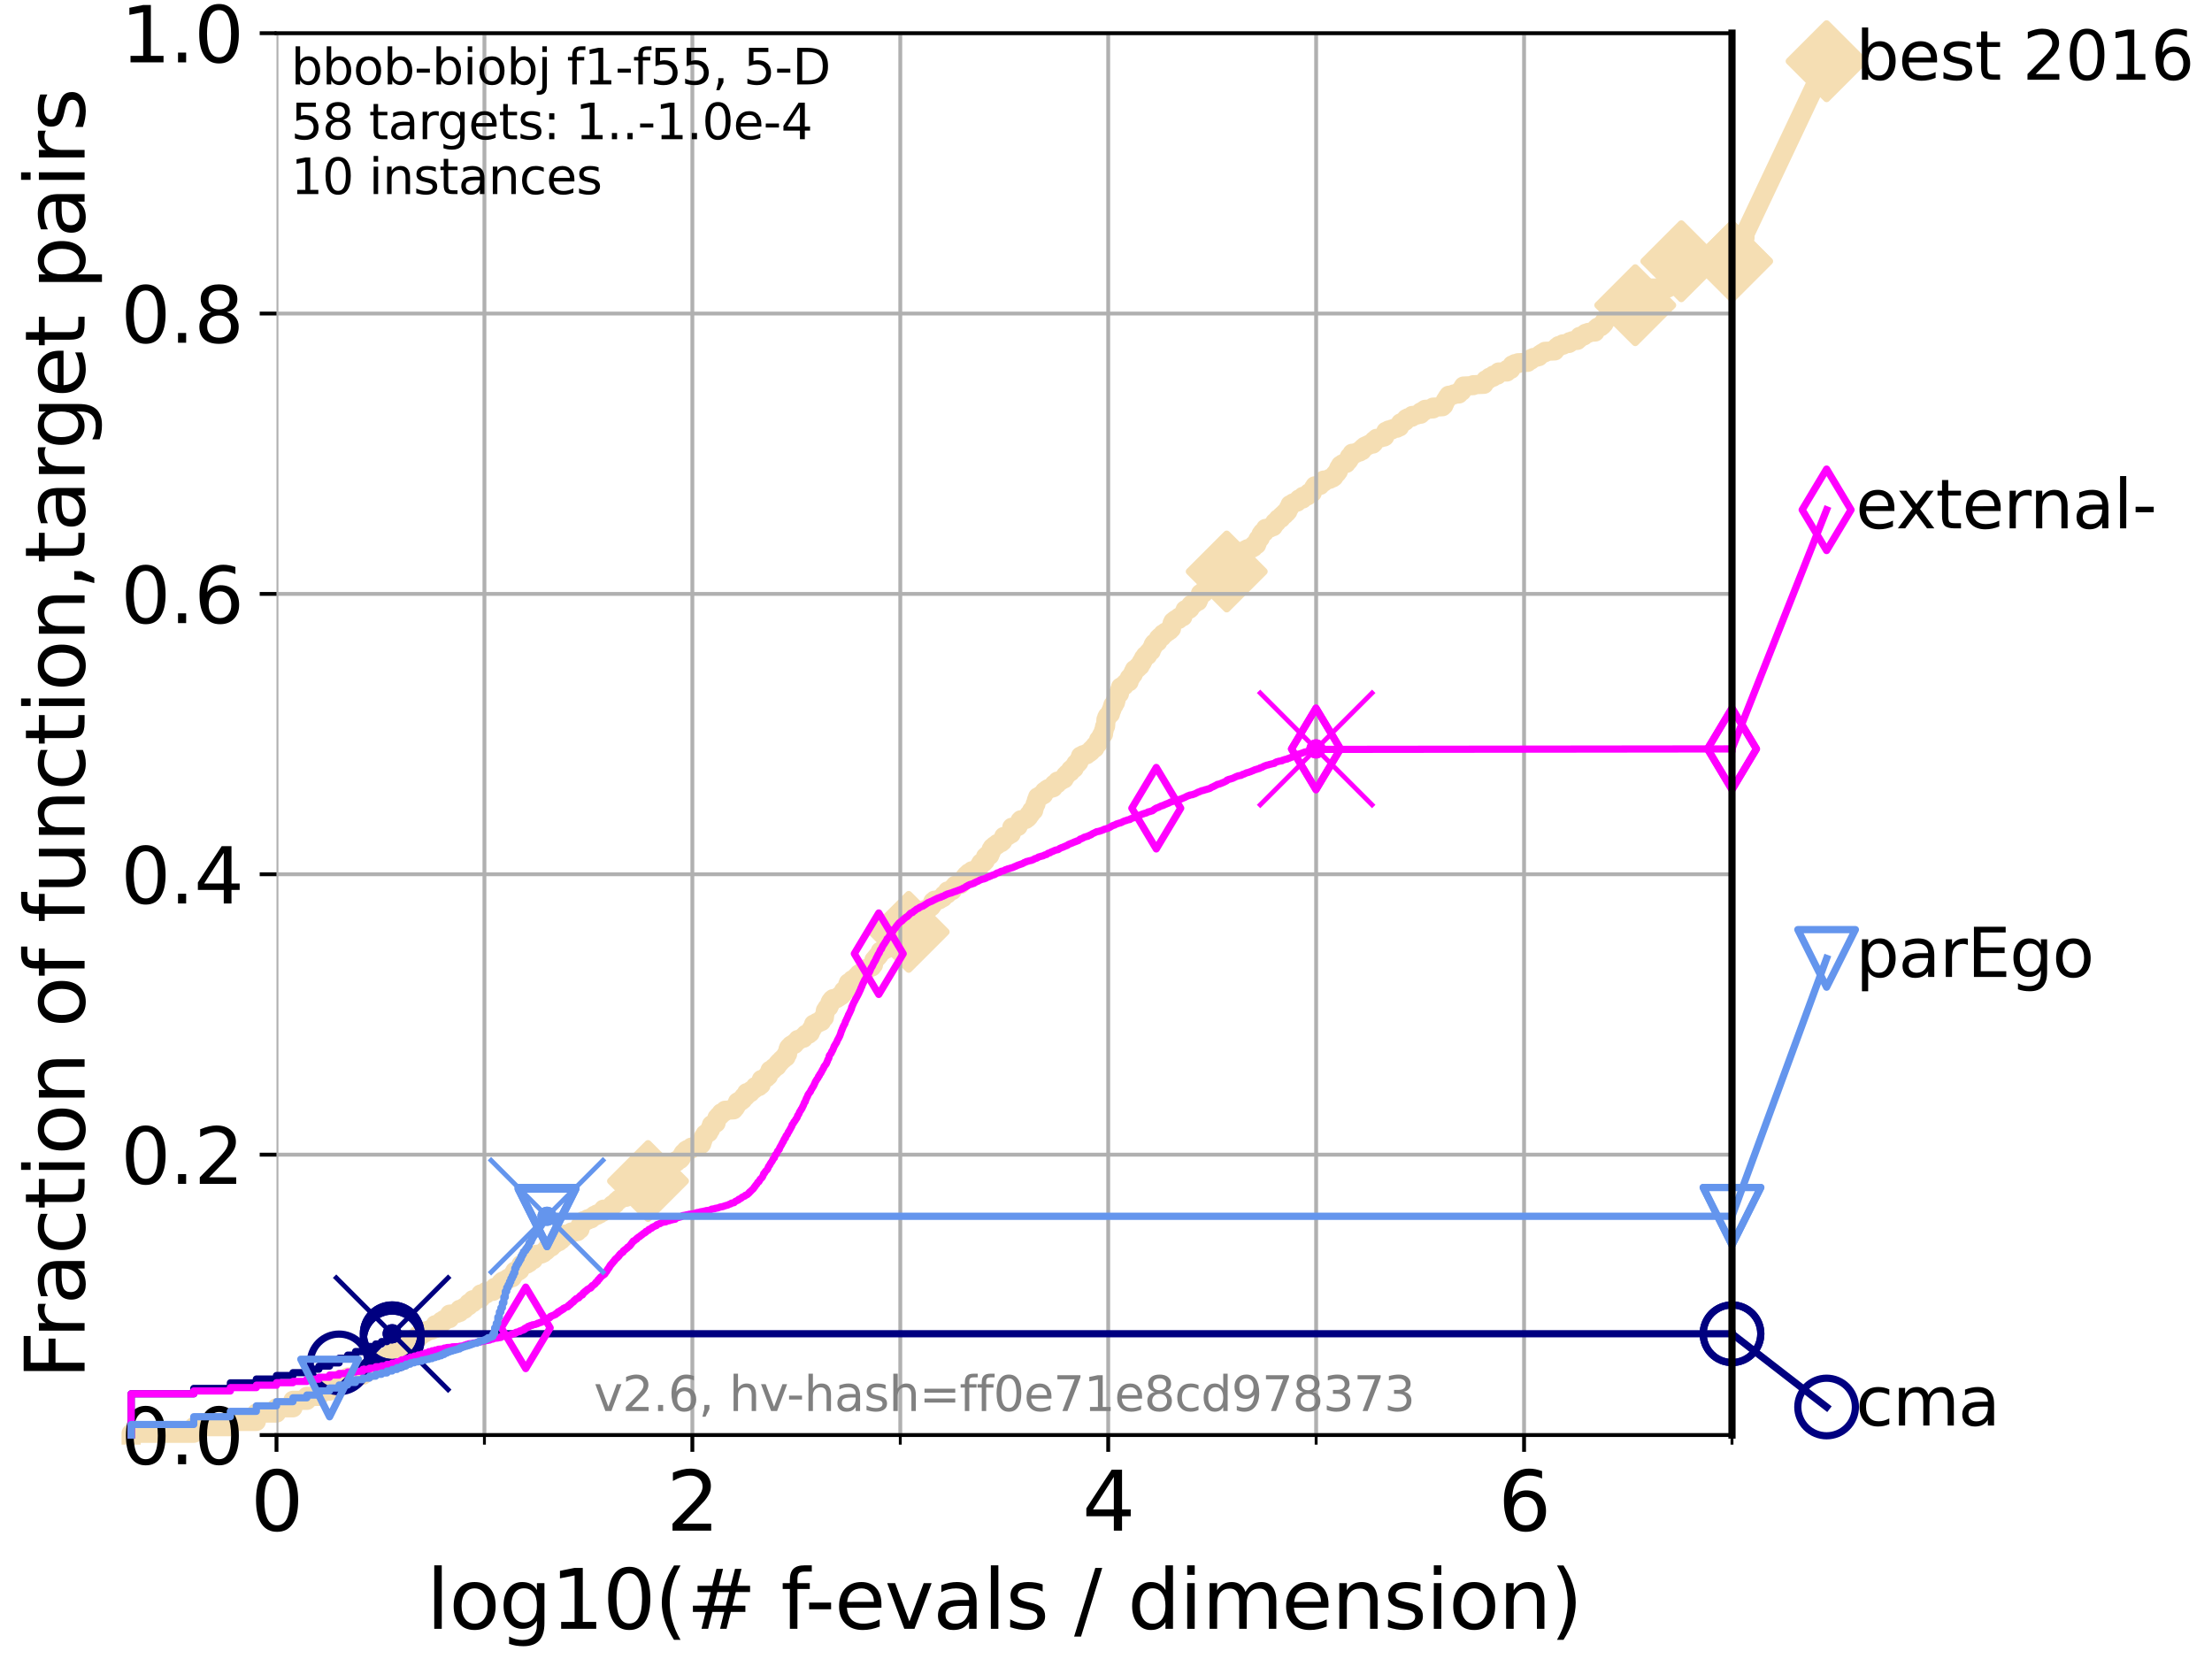 <?xml version="1.0" encoding="utf-8" standalone="no"?>
<!DOCTYPE svg PUBLIC "-//W3C//DTD SVG 1.1//EN"
  "http://www.w3.org/Graphics/SVG/1.1/DTD/svg11.dtd">
<svg xmlns:xlink="http://www.w3.org/1999/xlink" width="460.8pt" height="345.6pt" viewBox="0 0 460.8 345.6" xmlns="http://www.w3.org/2000/svg" version="1.1">
 <defs>
  <style type="text/css">*{stroke-linejoin: round; stroke-linecap: butt}</style>
 </defs>
 <g id="figure_1">
  <g id="patch_1">
   <path d="M 0 345.6 
L 460.8 345.6 
L 460.8 0 
L 0 0 
z
" style="fill: #ffffff"/>
  </g>
  <g id="axes_1">
   <g id="patch_2">
    <path d="M 57.6 298.944 
L 360.806 298.944 
L 360.806 6.912 
L 57.6 6.912 
z
" style="fill: #ffffff"/>
   </g>
   <g id="line2d_1">
    <path d="M 27.324 298.944 
L 27.324 298.578 
L 40.363 298.578 
L 40.363 297.205 
L 47.991 297.205 
L 47.991 296.106 
L 53.402 296.106 
L 53.402 294.367 
L 57.6 294.367 
L 57.6 293.268 
L 61.03 293.268 
L 61.03 291.712 
L 63.93 291.712 
L 63.93 290.888 
L 66.441 290.888 
L 66.441 289.789 
L 68.657 289.789 
L 68.657 288.233 
L 70.639 288.233 
L 70.639 287.409 
L 72.432 287.409 
L 72.432 286.86 
L 74.069 286.86 
L 74.069 286.494 
L 75.575 286.494 
L 75.575 285.67 
L 76.969 285.67 
L 76.969 284.663 
L 78.267 284.663 
L 78.267 283.93 
L 79.481 283.93 
L 79.481 283.29 
L 80.621 283.29 
L 80.621 282.557 
L 81.696 282.557 
L 81.696 281.642 
L 82.713 281.642 
L 82.713 281.093 
L 83.678 281.093 
L 83.678 280.177 
L 84.596 280.177 
L 84.596 279.719 
L 85.471 279.719 
L 85.471 279.17 
L 86.307 279.17 
L 86.307 278.804 
L 87.108 278.804 
L 87.108 278.071 
L 87.876 278.071 
L 87.876 277.614 
L 88.614 277.614 
L 88.614 277.248 
L 89.324 277.248 
L 89.324 277.064 
L 90.008 277.064 
L 90.008 276.79 
L 90.668 276.79 
L 90.668 275.966 
L 91.306 275.966 
L 91.306 275.783 
L 91.923 275.783 
L 91.923 275.234 
L 92.52 275.234 
L 92.52 274.867 
L 93.099 274.867 
L 93.099 274.684 
L 93.66 274.684 
L 93.66 273.769 
L 94.736 273.677 
L 94.736 273.586 
L 95.251 273.586 
L 95.251 273.403 
L 95.753 273.403 
L 95.753 272.762 
L 96.718 272.762 
L 96.718 272.304 
L 97.182 272.304 
L 97.182 272.029 
L 97.635 272.029 
L 97.635 271.48 
L 98.51 271.389 
L 98.51 270.748 
L 99.347 270.748 
L 99.347 270.473 
L 100.147 270.473 
L 100.147 269.558 
L 101.288 269.558 
L 101.288 269.008 
L 102.708 269.008 
L 102.708 268.734 
L 103.047 268.734 
L 103.047 268.185 
L 104.029 268.185 
L 104.029 267.635 
L 104.345 267.635 
L 104.345 267.178 
L 104.656 267.178 
L 104.656 266.903 
L 105.263 266.903 
L 105.263 266.628 
L 105.851 266.537 
L 105.851 266.262 
L 106.699 266.171 
L 106.699 265.713 
L 106.974 265.713 
L 106.974 265.255 
L 107.245 265.255 
L 107.245 264.797 
L 108.034 264.797 
L 108.034 264.614 
L 108.29 264.614 
L 108.29 264.156 
L 108.543 264.156 
L 108.543 263.424 
L 109.757 263.333 
L 109.757 263.058 
L 110.221 263.058 
L 110.221 262.6 
L 110.675 262.6 
L 110.675 262.417 
L 111.117 262.417 
L 111.117 261.776 
L 111.335 261.776 
L 111.335 261.502 
L 111.55 261.502 
L 111.55 261.319 
L 112.79 261.227 
L 112.79 261.135 
L 113.186 261.044 
L 113.186 260.861 
L 113.381 260.861 
L 113.381 260.678 
L 113.765 260.586 
L 113.765 260.403 
L 113.954 260.403 
L 113.954 260.037 
L 114.327 260.037 
L 114.327 259.762 
L 114.872 259.762 
L 114.872 259.305 
L 115.227 259.305 
L 115.227 259.121 
L 115.576 259.121 
L 115.576 258.938 
L 115.747 258.938 
L 115.747 258.755 
L 116.419 258.664 
L 116.419 258.481 
L 116.584 258.481 
L 116.584 258.298 
L 116.908 258.298 
L 116.908 257.931 
L 117.384 257.84 
L 117.384 257.291 
L 117.695 257.291 
L 117.695 257.107 
L 118.745 257.107 
L 118.745 256.924 
L 119.034 256.924 
L 119.034 256.65 
L 120.284 256.558 
L 120.284 256.375 
L 120.418 256.375 
L 120.418 256.1 
L 120.814 256.1 
L 120.814 255.368 
L 120.944 255.368 
L 120.944 255.185 
L 121.073 255.185 
L 121.073 254.91 
L 121.456 254.819 
L 121.456 254.544 
L 121.582 254.544 
L 121.582 254.27 
L 122.44 254.178 
L 122.44 253.903 
L 123.145 253.903 
L 123.145 253.629 
L 123.601 253.537 
L 123.601 253.354 
L 123.825 253.354 
L 123.825 253.171 
L 124.374 253.171 
L 124.374 252.896 
L 124.907 252.896 
L 124.907 252.713 
L 125.116 252.713 
L 125.116 252.53 
L 125.527 252.53 
L 125.527 252.347 
L 125.729 252.347 
L 125.729 251.889 
L 126.899 251.889 
L 126.899 251.706 
L 127.366 251.615 
L 127.458 251.248 
L 127.55 251.248 
L 127.55 250.974 
L 128.001 250.882 
L 128.001 250.791 
L 128.178 250.791 
L 128.178 250.516 
L 128.354 250.516 
L 128.354 250.333 
L 128.528 250.333 
L 128.528 250.15 
L 128.786 250.15 
L 128.786 249.967 
L 128.957 249.967 
L 128.957 249.784 
L 129.293 249.784 
L 129.293 249.601 
L 129.458 249.601 
L 129.458 249.418 
L 130.423 249.418 
L 130.423 249.234 
L 130.579 249.234 
L 130.579 249.051 
L 130.964 249.051 
L 130.964 248.868 
L 131.116 248.868 
L 131.191 248.319 
L 131.564 248.319 
L 131.564 248.044 
L 132.569 247.953 
L 132.569 247.678 
L 133.188 247.587 
L 133.188 247.312 
L 133.457 247.312 
L 133.457 247.129 
L 133.983 247.129 
L 133.983 246.854 
L 134.368 246.854 
L 134.368 246.397 
L 134.684 246.397 
L 134.684 246.122 
L 135.717 246.03 
L 135.717 245.756 
L 136.011 245.756 
L 136.069 245.023 
L 136.697 244.932 
L 136.753 244.566 
L 136.92 244.566 
L 136.92 244.383 
L 137.735 244.383 
L 137.788 243.833 
L 138.362 243.833 
L 138.413 243.192 
L 138.668 243.192 
L 138.768 242.918 
L 139.411 242.918 
L 139.411 242.735 
L 139.556 242.735 
L 139.605 242.277 
L 140.589 242.277 
L 140.589 242.094 
L 140.906 242.094 
L 140.951 241.728 
L 141.349 241.728 
L 141.349 241.545 
L 141.654 241.545 
L 141.654 241.362 
L 141.826 241.362 
L 141.826 241.178 
L 141.953 241.178 
L 142.038 240.721 
L 142.207 240.721 
L 142.248 240.355 
L 142.373 240.355 
L 142.373 240.171 
L 142.662 240.171 
L 142.662 239.988 
L 142.906 239.897 
L 142.906 239.622 
L 143.226 239.622 
L 143.226 239.439 
L 143.889 239.439 
L 143.889 239.256 
L 144.003 239.256 
L 144.003 238.981 
L 144.713 238.981 
L 144.713 238.798 
L 145.004 238.798 
L 145.004 238.615 
L 145.184 238.615 
L 145.184 238.432 
L 146.058 238.432 
L 146.058 238.249 
L 146.194 238.249 
L 146.261 237.7 
L 146.362 237.7 
L 146.362 237.242 
L 146.53 237.242 
L 146.563 236.784 
L 146.728 236.784 
L 146.728 236.601 
L 146.892 236.51 
L 146.892 236.235 
L 147.152 236.235 
L 147.152 236.052 
L 147.629 235.96 
L 147.691 235.686 
L 147.816 235.594 
L 147.816 235.319 
L 148.002 235.319 
L 148.063 234.77 
L 148.125 234.77 
L 148.216 234.312 
L 148.488 234.312 
L 148.488 234.129 
L 148.904 234.129 
L 148.904 233.946 
L 149.166 233.946 
L 149.253 233.305 
L 149.339 233.305 
L 149.367 232.848 
L 149.595 232.848 
L 149.68 232.482 
L 149.931 232.482 
L 149.931 232.298 
L 150.125 232.298 
L 150.235 231.841 
L 150.774 231.749 
L 150.774 231.566 
L 151.038 231.566 
L 151.038 231.291 
L 152.811 231.2 
L 152.811 231.017 
L 152.954 231.017 
L 152.954 230.834 
L 153.189 230.742 
L 153.282 230.468 
L 153.352 230.468 
L 153.444 230.01 
L 153.651 230.01 
L 153.651 229.552 
L 153.945 229.461 
L 153.945 229.369 
L 154.389 229.369 
L 154.476 229.094 
L 154.736 229.094 
L 154.801 228.637 
L 154.929 228.637 
L 154.929 228.454 
L 155.308 228.454 
L 155.308 228.27 
L 155.475 228.27 
L 155.537 227.63 
L 156.305 227.63 
L 156.305 227.355 
L 156.443 227.355 
L 156.443 227.172 
L 156.735 227.172 
L 156.735 226.989 
L 156.985 226.989 
L 156.985 226.806 
L 157.232 226.806 
L 157.232 226.623 
L 157.345 226.623 
L 157.345 226.348 
L 158.098 226.348 
L 158.098 226.073 
L 158.542 225.982 
L 158.613 224.883 
L 159.233 224.792 
L 159.233 224.609 
L 159.668 224.517 
L 159.734 224.151 
L 160.062 224.151 
L 160.142 223.693 
L 160.191 223.693 
L 160.191 223.51 
L 160.351 223.51 
L 160.415 222.961 
L 160.918 222.961 
L 161.01 222.686 
L 161.164 222.686 
L 161.164 222.411 
L 161.482 222.411 
L 161.482 222.228 
L 161.869 222.137 
L 161.943 221.679 
L 162.089 221.679 
L 162.089 221.496 
L 162.349 221.496 
L 162.349 221.221 
L 162.578 221.13 
L 162.578 221.038 
L 162.761 221.038 
L 162.803 220.764 
L 163.012 220.672 
L 163.012 220.581 
L 163.274 220.581 
L 163.274 220.306 
L 163.746 220.214 
L 163.8 219.574 
L 164.064 219.574 
L 164.168 218.567 
L 164.272 218.567 
L 164.272 218.292 
L 164.414 218.292 
L 164.414 218.109 
L 164.771 218.017 
L 164.771 217.743 
L 165.072 217.743 
L 165.072 217.56 
L 165.49 217.56 
L 165.49 217.285 
L 165.803 217.193 
L 165.898 216.919 
L 166.205 216.827 
L 166.205 216.553 
L 166.826 216.461 
L 166.826 216.369 
L 167.395 216.278 
L 167.406 215.912 
L 167.765 215.82 
L 167.861 215.454 
L 168.452 215.454 
L 168.452 215.179 
L 168.791 215.179 
L 168.873 214.63 
L 168.954 214.63 
L 168.954 214.447 
L 169.145 214.447 
L 169.145 214.172 
L 169.284 214.172 
L 169.284 213.898 
L 169.443 213.898 
L 169.492 213.348 
L 170.177 213.257 
L 170.177 212.982 
L 170.718 212.982 
L 170.718 212.799 
L 171.128 212.799 
L 171.227 212.25 
L 171.502 212.158 
L 171.502 211.975 
L 171.73 211.975 
L 171.817 211.243 
L 171.843 211.243 
L 171.947 210.51 
L 172.127 210.419 
L 172.127 210.236 
L 172.289 210.144 
L 172.289 209.961 
L 172.457 209.961 
L 172.457 209.778 
L 172.674 209.778 
L 172.782 209.32 
L 172.889 209.32 
L 172.897 208.863 
L 173.036 208.863 
L 173.036 208.588 
L 173.302 208.588 
L 173.318 208.222 
L 173.549 208.222 
L 173.549 208.039 
L 174.264 208.039 
L 174.264 207.856 
L 174.694 207.764 
L 174.694 207.581 
L 175.114 207.489 
L 175.114 207.398 
L 175.259 207.398 
L 175.259 207.123 
L 175.467 207.123 
L 175.467 206.94 
L 175.673 206.94 
L 175.737 206.391 
L 176.162 206.299 
L 176.162 206.116 
L 176.388 206.116 
L 176.422 205.75 
L 176.544 205.75 
L 176.591 205.109 
L 176.705 205.109 
L 176.732 204.743 
L 177.466 204.652 
L 177.524 204.102 
L 178.105 204.102 
L 178.148 203.828 
L 178.321 203.828 
L 178.321 203.553 
L 178.462 203.553 
L 178.462 203.37 
L 178.806 203.278 
L 178.89 202.912 
L 179.384 202.821 
L 179.436 202.546 
L 180.079 202.546 
L 180.169 201.997 
L 180.576 201.997 
L 180.576 201.722 
L 181.135 201.631 
L 181.135 201.539 
L 181.61 201.447 
L 181.677 200.99 
L 181.957 200.99 
L 182.069 199.983 
L 182.274 199.983 
L 182.383 199.617 
L 182.678 199.525 
L 182.678 199.25 
L 182.934 199.25 
L 182.934 199.067 
L 183.14 198.976 
L 183.235 198.518 
L 183.306 198.518 
L 183.395 198.152 
L 184.013 198.06 
L 184.013 197.969 
L 184.14 197.969 
L 184.14 197.786 
L 184.678 197.694 
L 184.73 197.328 
L 184.926 197.328 
L 184.995 196.779 
L 185.038 196.779 
L 185.038 196.595 
L 185.184 196.595 
L 185.184 196.321 
L 185.307 196.321 
L 185.391 195.955 
L 186.103 195.955 
L 186.176 195.405 
L 186.469 195.314 
L 186.577 194.948 
L 188.175 194.856 
L 188.175 194.581 
L 188.506 194.581 
L 188.506 194.398 
L 189.077 194.307 
L 189.077 194.124 
L 189.297 194.124 
L 189.297 193.849 
L 189.617 193.849 
L 189.718 193.3 
L 189.885 193.3 
L 189.951 192.934 
L 190.089 192.934 
L 190.142 192.384 
L 191 192.293 
L 191.097 192.018 
L 191.483 192.018 
L 191.583 191.652 
L 191.601 191.652 
L 191.668 191.103 
L 191.764 191.011 
L 191.764 190.92 
L 191.902 190.92 
L 191.902 190.737 
L 192.021 190.737 
L 192.021 190.462 
L 192.266 190.462 
L 192.298 190.004 
L 192.545 190.004 
L 192.651 189.455 
L 193.335 189.363 
L 193.335 189.18 
L 193.637 189.18 
L 193.637 188.906 
L 193.982 188.906 
L 193.982 188.631 
L 194.253 188.539 
L 194.337 187.807 
L 194.67 187.807 
L 194.67 187.532 
L 195.668 187.441 
L 195.668 187.258 
L 196.129 187.166 
L 196.191 186.983 
L 196.46 186.983 
L 196.46 186.8 
L 196.616 186.8 
L 196.632 186.434 
L 196.945 186.342 
L 196.945 186.251 
L 197.332 186.251 
L 197.39 185.61 
L 198.371 185.518 
L 198.388 185.152 
L 198.506 185.152 
L 198.506 184.969 
L 198.69 184.969 
L 198.69 184.786 
L 198.994 184.694 
L 198.994 184.42 
L 199.469 184.328 
L 199.469 184.237 
L 200.085 184.237 
L 200.085 184.054 
L 200.279 184.054 
L 200.281 183.596 
L 200.441 183.596 
L 200.441 183.321 
L 200.765 183.321 
L 200.779 182.955 
L 201.038 182.864 
L 201.058 182.589 
L 201.283 182.589 
L 201.283 182.314 
L 201.497 182.314 
L 201.497 182.131 
L 201.773 182.04 
L 201.773 181.857 
L 202.402 181.765 
L 202.468 181.399 
L 203.232 181.399 
L 203.232 181.124 
L 203.729 181.033 
L 203.729 180.758 
L 203.897 180.758 
L 203.897 180.575 
L 204.047 180.575 
L 204.079 180.209 
L 204.329 180.209 
L 204.35 179.751 
L 204.944 179.659 
L 204.944 179.385 
L 205.218 179.385 
L 205.311 178.469 
L 205.504 178.469 
L 205.598 178.195 
L 206.177 178.195 
L 206.261 177.645 
L 206.452 177.554 
L 206.489 176.913 
L 206.714 176.913 
L 206.717 176.547 
L 207.054 176.547 
L 207.144 176.181 
L 207.486 176.181 
L 207.486 175.998 
L 207.76 175.998 
L 207.76 175.723 
L 208.164 175.631 
L 208.164 175.54 
L 208.555 175.54 
L 208.555 175.265 
L 208.88 175.265 
L 208.92 174.899 
L 209.013 174.899 
L 209.106 174.258 
L 209.879 174.167 
L 209.879 173.984 
L 210.164 173.984 
L 210.232 173.709 
L 210.644 173.709 
L 210.691 172.885 
L 210.759 172.885 
L 210.783 172.336 
L 211.732 172.336 
L 211.732 172.153 
L 212.086 172.153 
L 212.092 171.695 
L 212.315 171.695 
L 212.315 171.42 
L 212.428 171.42 
L 212.486 170.963 
L 212.669 170.963 
L 212.669 170.779 
L 213.692 170.688 
L 213.692 170.505 
L 214.062 170.413 
L 214.062 170.139 
L 214.314 170.139 
L 214.355 169.681 
L 214.636 169.681 
L 214.636 169.406 
L 214.832 169.406 
L 214.908 168.857 
L 215.322 168.857 
L 215.392 168.399 
L 215.439 168.399 
L 215.523 167.942 
L 215.585 167.942 
L 215.65 167.484 
L 215.807 167.484 
L 215.893 166.751 
L 215.996 166.751 
L 215.996 166.477 
L 216.128 166.477 
L 216.165 166.019 
L 216.773 165.928 
L 216.773 165.653 
L 217.389 165.561 
L 217.492 165.012 
L 217.582 165.012 
L 217.582 164.829 
L 217.901 164.829 
L 217.901 164.646 
L 218.066 164.646 
L 218.066 164.463 
L 218.367 164.463 
L 218.367 164.28 
L 219.098 164.188 
L 219.098 164.097 
L 219.399 164.097 
L 219.468 163.639 
L 219.591 163.639 
L 219.591 163.364 
L 220.246 163.273 
L 220.302 162.723 
L 221.005 162.632 
L 221.005 162.54 
L 221.311 162.449 
L 221.311 162.357 
L 221.688 162.266 
L 221.774 161.808 
L 221.958 161.808 
L 221.958 161.533 
L 222.16 161.533 
L 222.16 161.35 
L 222.311 161.35 
L 222.311 161.167 
L 222.59 161.076 
L 222.59 160.984 
L 222.737 160.984 
L 222.737 160.801 
L 223.007 160.801 
L 223.031 160.343 
L 223.243 160.252 
L 223.243 160.16 
L 223.772 160.069 
L 223.849 159.519 
L 224.037 159.519 
L 224.13 159.062 
L 224.493 159.062 
L 224.493 158.787 
L 224.737 158.787 
L 224.84 158.146 
L 225.062 158.146 
L 225.097 157.505 
L 225.621 157.414 
L 225.631 157.231 
L 226.356 157.231 
L 226.357 156.956 
L 226.722 156.956 
L 226.722 156.773 
L 226.995 156.773 
L 226.995 156.59 
L 227.236 156.59 
L 227.29 156.224 
L 227.668 156.132 
L 227.668 155.857 
L 228.076 155.857 
L 228.128 155.308 
L 228.383 155.308 
L 228.383 155.125 
L 228.501 155.125 
L 228.501 154.942 
L 228.701 154.942 
L 228.773 154.484 
L 228.822 154.484 
L 228.863 154.118 
L 229.087 154.118 
L 229.087 153.843 
L 229.294 153.843 
L 229.367 153.386 
L 229.503 153.386 
L 229.503 153.111 
L 229.748 153.111 
L 229.748 152.928 
L 229.874 152.928 
L 229.894 152.196 
L 229.997 152.196 
L 230.104 151.372 
L 230.313 151.28 
L 230.393 149.907 
L 230.509 149.907 
L 230.555 149.449 
L 230.697 149.449 
L 230.697 149.175 
L 230.871 149.175 
L 230.871 148.992 
L 231.133 148.9 
L 231.159 148.717 
L 231.323 148.717 
L 231.376 148.168 
L 231.48 148.168 
L 231.533 147.801 
L 231.637 147.801 
L 231.746 147.161 
L 231.831 147.161 
L 231.831 146.886 
L 232.077 146.886 
L 232.187 146.337 
L 232.376 146.337 
L 232.398 145.879 
L 232.491 145.879 
L 232.58 145.147 
L 232.652 145.147 
L 232.652 144.963 
L 232.815 144.963 
L 232.815 144.689 
L 232.942 144.689 
L 232.942 144.506 
L 233.196 144.506 
L 233.258 143.682 
L 233.358 143.682 
L 233.436 143.133 
L 233.873 143.041 
L 233.873 142.858 
L 234.206 142.858 
L 234.216 142.583 
L 234.475 142.492 
L 234.475 142.309 
L 234.716 142.309 
L 234.716 142.126 
L 235.205 142.034 
L 235.27 141.21 
L 235.556 141.21 
L 235.666 140.844 
L 235.78 140.844 
L 235.78 140.569 
L 236.074 140.478 
L 236.104 139.928 
L 236.216 139.928 
L 236.216 139.745 
L 236.331 139.745 
L 236.331 139.471 
L 236.82 139.379 
L 236.82 139.105 
L 237.113 139.105 
L 237.19 138.738 
L 237.514 138.738 
L 237.585 138.372 
L 237.66 138.281 
L 237.707 138.006 
L 237.946 138.006 
L 237.985 137.548 
L 238.175 137.548 
L 238.216 137.091 
L 238.508 136.999 
L 238.615 136.541 
L 239.073 136.541 
L 239.175 136.175 
L 239.253 136.175 
L 239.253 135.9 
L 239.432 135.9 
L 239.432 135.717 
L 239.82 135.626 
L 239.834 135.168 
L 239.999 135.077 
L 239.999 134.893 
L 240.144 134.893 
L 240.215 134.344 
L 240.322 134.344 
L 240.322 134.161 
L 240.456 134.161 
L 240.456 133.978 
L 240.847 133.978 
L 240.847 133.795 
L 241.194 133.703 
L 241.198 133.246 
L 241.314 133.246 
L 241.314 132.971 
L 241.594 132.971 
L 241.594 132.696 
L 242.044 132.696 
L 242.144 132.239 
L 242.241 132.239 
L 242.241 132.055 
L 242.674 132.055 
L 242.785 131.689 
L 243.299 131.598 
L 243.299 131.415 
L 243.688 131.323 
L 243.707 130.957 
L 244.033 130.957 
L 244.133 130.225 
L 244.166 130.225 
L 244.172 129.858 
L 244.286 129.858 
L 244.346 129.492 
L 244.683 129.492 
L 244.683 129.218 
L 244.939 129.218 
L 244.939 129.034 
L 245.542 129.034 
L 245.603 128.577 
L 246.402 128.485 
L 246.456 128.119 
L 246.562 128.027 
L 246.6 127.661 
L 246.719 127.661 
L 246.806 127.295 
L 246.895 127.295 
L 246.895 127.02 
L 247.733 126.929 
L 247.733 126.746 
L 247.928 126.746 
L 248 126.105 
L 248.159 126.105 
L 248.159 125.922 
L 248.707 125.83 
L 248.707 125.556 
L 248.892 125.556 
L 248.892 125.373 
L 249.561 125.281 
L 249.643 124.823 
L 249.762 124.823 
L 249.811 124.366 
L 249.933 124.366 
L 249.933 124.183 
L 250.05 124.183 
L 250.083 123.633 
L 250.758 123.542 
L 250.782 123.176 
L 250.938 123.176 
L 251.004 122.809 
L 251.077 122.809 
L 251.077 122.626 
L 251.707 122.535 
L 251.739 122.26 
L 251.905 122.26 
L 251.905 122.077 
L 252.113 122.077 
L 252.113 121.894 
L 252.424 121.894 
L 252.424 121.711 
L 252.542 121.711 
L 252.542 121.528 
L 252.979 121.436 
L 252.979 121.162 
L 253.118 121.162 
L 253.118 120.978 
L 253.68 120.887 
L 253.68 120.704 
L 253.853 120.704 
L 253.929 120.246 
L 254.073 120.246 
L 254.11 119.971 
L 254.387 119.88 
L 254.387 119.697 
L 254.832 119.697 
L 254.857 119.422 
L 255.288 119.422 
L 255.288 119.239 
L 255.55 119.147 
L 255.55 119.056 
L 256.472 118.964 
L 256.494 118.598 
L 256.681 118.598 
L 256.681 118.324 
L 256.925 118.324 
L 256.925 118.049 
L 257.063 118.049 
L 257.063 117.866 
L 257.256 117.866 
L 257.256 117.5 
L 257.398 117.5 
L 257.503 117.133 
L 257.813 117.133 
L 257.909 116.493 
L 258.01 116.401 
L 258.036 116.126 
L 258.67 116.126 
L 258.67 115.943 
L 258.808 115.943 
L 258.868 115.303 
L 258.939 115.303 
L 259.034 114.753 
L 259.548 114.753 
L 259.548 114.479 
L 259.921 114.479 
L 259.921 114.296 
L 260.816 114.204 
L 260.816 114.021 
L 261.14 114.021 
L 261.169 113.563 
L 261.784 113.472 
L 261.854 113.105 
L 261.92 113.105 
L 261.999 112.465 
L 262.107 112.465 
L 262.107 112.282 
L 262.348 112.282 
L 262.348 112.098 
L 262.523 112.098 
L 262.625 111.549 
L 262.709 111.549 
L 262.709 111.275 
L 262.89 111.275 
L 262.973 110.908 
L 263.363 110.908 
L 263.418 110.542 
L 263.555 110.451 
L 263.642 110.084 
L 264.555 109.993 
L 264.555 109.901 
L 264.7 109.901 
L 264.7 109.718 
L 265.224 109.718 
L 265.224 109.444 
L 265.401 109.444 
L 265.471 108.986 
L 265.553 108.986 
L 265.553 108.803 
L 265.943 108.803 
L 266.041 108.345 
L 266.264 108.254 
L 266.264 108.07 
L 266.852 107.979 
L 266.924 107.521 
L 267.123 107.521 
L 267.219 107.247 
L 267.583 107.247 
L 267.686 106.789 
L 268.051 106.789 
L 268.051 106.514 
L 268.279 106.514 
L 268.347 106.056 
L 268.433 105.965 
L 268.433 105.782 
L 268.644 105.782 
L 268.745 105.141 
L 269.129 105.141 
L 269.129 104.958 
L 269.367 104.958 
L 269.367 104.775 
L 269.812 104.683 
L 269.812 104.592 
L 270.221 104.592 
L 270.221 104.409 
L 270.353 104.409 
L 270.353 104.225 
L 270.598 104.134 
L 270.598 103.951 
L 271.361 103.951 
L 271.433 103.402 
L 272.363 103.31 
L 272.386 102.944 
L 272.667 102.944 
L 272.667 102.669 
L 273.355 102.669 
L 273.403 102.211 
L 273.542 102.211 
L 273.645 101.754 
L 273.674 101.754 
L 273.674 101.571 
L 273.907 101.571 
L 273.916 101.204 
L 274.996 101.113 
L 274.996 100.838 
L 275.223 100.838 
L 275.223 100.655 
L 275.415 100.655 
L 275.415 100.472 
L 275.743 100.472 
L 275.745 100.014 
L 276.678 99.923 
L 276.678 99.831 
L 277.018 99.831 
L 277.018 99.648 
L 277.624 99.557 
L 277.624 99.374 
L 277.871 99.374 
L 277.871 99.099 
L 278.051 99.099 
L 278.068 98.824 
L 278.244 98.824 
L 278.244 98.641 
L 278.526 98.55 
L 278.57 98.183 
L 278.792 98.183 
L 278.838 97.634 
L 278.916 97.634 
L 278.916 97.451 
L 279.09 97.451 
L 279.09 97.176 
L 279.25 97.176 
L 279.25 96.902 
L 279.663 96.902 
L 279.663 96.627 
L 280.442 96.536 
L 280.523 96.078 
L 280.904 95.986 
L 280.904 95.803 
L 281.036 95.803 
L 281.103 95.162 
L 281.37 95.162 
L 281.37 94.979 
L 281.641 94.979 
L 281.665 94.43 
L 282.511 94.43 
L 282.511 94.247 
L 283.235 94.155 
L 283.238 93.881 
L 283.747 93.881 
L 283.775 93.423 
L 283.967 93.423 
L 283.967 93.24 
L 284.308 93.24 
L 284.308 92.965 
L 284.702 92.965 
L 284.702 92.782 
L 285.268 92.691 
L 285.268 92.508 
L 285.971 92.508 
L 285.971 92.324 
L 286.164 92.324 
L 286.217 91.775 
L 286.455 91.775 
L 286.455 91.592 
L 286.768 91.592 
L 286.768 91.317 
L 287.597 91.226 
L 287.597 91.134 
L 288.313 91.043 
L 288.313 90.951 
L 288.466 90.951 
L 288.506 90.402 
L 288.626 90.402 
L 288.705 89.853 
L 289.267 89.853 
L 289.267 89.578 
L 289.889 89.578 
L 289.889 89.395 
L 290.438 89.303 
L 290.438 89.212 
L 290.966 89.212 
L 290.966 89.029 
L 291.549 88.937 
L 291.621 88.571 
L 291.72 88.571 
L 291.757 88.113 
L 292.28 88.022 
L 292.28 87.839 
L 292.717 87.747 
L 292.717 87.473 
L 292.955 87.473 
L 292.955 87.198 
L 293.321 87.106 
L 293.321 87.015 
L 294.102 86.923 
L 294.186 86.557 
L 295.139 86.466 
L 295.139 86.374 
L 295.954 86.282 
L 295.96 85.825 
L 296.609 85.733 
L 296.609 85.459 
L 296.886 85.459 
L 296.886 85.275 
L 298.516 85.184 
L 298.536 84.818 
L 300.478 84.726 
L 300.478 84.452 
L 300.774 84.452 
L 300.793 83.994 
L 300.98 83.994 
L 301.072 83.445 
L 301.248 83.445 
L 301.248 83.17 
L 301.454 83.17 
L 301.532 82.712 
L 301.796 82.621 
L 301.796 82.346 
L 302.86 82.254 
L 302.86 82.071 
L 303.895 82.071 
L 303.895 81.797 
L 304.038 81.797 
L 304.038 81.522 
L 304.521 81.522 
L 304.571 80.973 
L 304.709 80.973 
L 304.709 80.698 
L 304.879 80.698 
L 304.879 80.424 
L 306.901 80.332 
L 306.901 80.149 
L 309.129 80.057 
L 309.221 79.783 
L 309.295 79.783 
L 309.404 79.325 
L 309.479 79.325 
L 309.479 79.142 
L 310.089 79.05 
L 310.089 78.776 
L 310.294 78.776 
L 310.294 78.593 
L 311.002 78.593 
L 311.002 78.318 
L 311.118 78.318 
L 311.118 78.135 
L 311.932 78.135 
L 311.932 77.952 
L 312.048 77.952 
L 312.048 77.769 
L 312.207 77.769 
L 312.207 77.494 
L 313.9 77.494 
L 314.006 76.945 
L 314.727 76.945 
L 314.727 76.67 
L 314.849 76.67 
L 314.921 76.212 
L 315.02 76.212 
L 315.02 76.029 
L 315.584 75.938 
L 315.584 75.755 
L 316.229 75.755 
L 316.229 75.572 
L 318.216 75.48 
L 318.216 75.205 
L 318.527 75.114 
L 318.527 75.022 
L 318.918 75.022 
L 319.01 74.656 
L 319.438 74.656 
L 319.438 74.473 
L 320.234 74.381 
L 320.234 74.29 
L 320.568 74.29 
L 320.568 74.107 
L 320.832 74.015 
L 320.832 73.832 
L 321.246 73.741 
L 321.246 73.558 
L 321.851 73.466 
L 321.851 73.191 
L 323.879 73.1 
L 323.879 72.825 
L 324.053 72.825 
L 324.053 72.551 
L 324.346 72.551 
L 324.346 72.276 
L 324.701 72.276 
L 324.701 72.001 
L 325.588 71.91 
L 325.588 71.635 
L 326.834 71.544 
L 326.834 71.452 
L 326.986 71.452 
L 326.986 71.177 
L 327.538 71.086 
L 327.538 70.994 
L 328.58 70.903 
L 328.638 70.537 
L 328.999 70.537 
L 329.074 70.079 
L 329.938 69.987 
L 329.938 69.713 
L 330.301 69.621 
L 330.301 69.438 
L 330.851 69.438 
L 330.851 69.255 
L 332.277 69.163 
L 332.34 68.614 
L 332.511 68.614 
L 332.511 68.431 
L 332.822 68.431 
L 332.822 68.156 
L 333.475 68.065 
L 333.475 67.79 
L 333.809 67.79 
L 333.809 67.516 
L 334.14 67.424 
L 334.185 66.966 
L 334.342 66.875 
L 334.342 66.783 
L 334.47 66.783 
L 334.561 66.417 
L 334.867 66.417 
L 334.907 65.959 
L 335.035 65.959 
L 335.035 65.685 
L 335.314 65.593 
L 335.403 65.044 
L 335.686 65.044 
L 335.711 64.586 
L 336.203 64.586 
L 336.203 64.403 
L 338.858 64.311 
L 338.858 64.22 
L 339.746 64.22 
L 339.746 63.945 
L 340.652 63.854 
L 340.652 63.579 
L 340.908 63.487 
L 340.908 63.396 
L 341.032 63.396 
L 341.116 62.847 
L 341.262 62.847 
L 341.353 62.023 
L 341.629 62.023 
L 341.709 61.473 
L 341.759 61.473 
L 341.833 61.107 
L 342.059 61.016 
L 342.082 60.558 
L 342.267 60.466 
L 342.267 60.283 
L 342.519 60.283 
L 342.519 60.009 
L 347.43 60.009 
L 347.43 59.734 
L 347.545 59.734 
L 347.569 59.368 
L 348.51 59.276 
L 348.554 59.002 
L 348.909 59.002 
L 348.948 58.178 
L 349.029 58.178 
L 349.131 57.445 
L 349.19 57.354 
L 349.19 57.171 
L 349.446 57.079 
L 349.497 56.713 
L 349.621 56.713 
L 349.718 56.164 
L 349.815 56.072 
L 349.919 55.523 
L 349.931 55.523 
L 350.033 54.608 
L 350.251 54.608 
L 350.251 54.424 
L 360.806 54.424 
L 360.806 54.424 
" style="fill: none; stroke: #f5deb3; stroke-width: 4; stroke-linecap: square"/>
   </g>
   <g id="line2d_2">
    <defs>
     <path id="ma22a0f050e" d="M 0 7.778 
L 7.778 0 
L 0 -7.778 
L -7.778 0 
z
" style="stroke: #f5deb3; stroke-width: 1.5; stroke-linejoin: miter"/>
    </defs>
    <g>
     <use xlink:href="#ma22a0f050e" x="134.993" y="246.03" style="fill: #f5deb3; stroke: #f5deb3; stroke-width: 1.5; stroke-linejoin: miter"/>
     <use xlink:href="#ma22a0f050e" x="189.297" y="194.124" style="fill: #f5deb3; stroke: #f5deb3; stroke-width: 1.5; stroke-linejoin: miter"/>
     <use xlink:href="#ma22a0f050e" x="255.55" y="119.056" style="fill: #f5deb3; stroke: #f5deb3; stroke-width: 1.5; stroke-linejoin: miter"/>
     <use xlink:href="#ma22a0f050e" x="340.652" y="63.579" style="fill: #f5deb3; stroke: #f5deb3; stroke-width: 1.5; stroke-linejoin: miter"/>
     <use xlink:href="#ma22a0f050e" x="350.251" y="54.424" style="fill: #f5deb3; stroke: #f5deb3; stroke-width: 1.5; stroke-linejoin: miter"/>
     <use xlink:href="#ma22a0f050e" x="360.806" y="54.424" style="fill: #f5deb3; stroke: #f5deb3; stroke-width: 1.5; stroke-linejoin: miter"/>
    </g>
   </g>
   <g id="line2d_3">
    <path style="fill: none; stroke: #f5deb3; stroke-width: 4; stroke-linecap: square"/>
    <g/>
   </g>
   <g id="line2d_4">
    <path d="M 360.806 54.424 
L 380.515 12.753 
" style="fill: none; stroke: #f5deb3; stroke-width: 4; stroke-linecap: square"/>
    <g>
     <use xlink:href="#ma22a0f050e" x="360.806" y="54.424" style="fill: #f5deb3; stroke: #f5deb3; stroke-width: 1.5; stroke-linejoin: miter"/>
     <use xlink:href="#ma22a0f050e" x="380.515" y="12.753" style="fill: #f5deb3; stroke: #f5deb3; stroke-width: 1.5; stroke-linejoin: miter"/>
    </g>
   </g>
   <g id="matplotlib.axis_1">
    <g id="xtick_1">
     <g id="line2d_5">
      <path d="M 57.6 298.944 
L 57.6 6.912 
" clip-path="url(#p0dc3042f81)" style="fill: none; stroke: #b0b0b0; stroke-width: 0.8; stroke-linecap: square"/>
     </g>
     <g id="line2d_6">
      <defs>
       <path id="m8d55b06f28" d="M 0 0 
L 0 3.5 
" style="stroke: #000000; stroke-width: 0.8"/>
      </defs>
      <g>
       <use xlink:href="#m8d55b06f28" x="57.6" y="298.944" style="stroke: #000000; stroke-width: 0.8"/>
      </g>
     </g>
     <g id="text_1">
      <!-- 0 -->
      <g transform="translate(52.192 318.861)scale(0.17 -0.17)">
       <defs>
        <path id="DejaVuSans-30" d="M 2034 4250 
Q 1547 4250 1301 3770 
Q 1056 3291 1056 2328 
Q 1056 1369 1301 889 
Q 1547 409 2034 409 
Q 2525 409 2770 889 
Q 3016 1369 3016 2328 
Q 3016 3291 2770 3770 
Q 2525 4250 2034 4250 
z
M 2034 4750 
Q 2819 4750 3233 4129 
Q 3647 3509 3647 2328 
Q 3647 1150 3233 529 
Q 2819 -91 2034 -91 
Q 1250 -91 836 529 
Q 422 1150 422 2328 
Q 422 3509 836 4129 
Q 1250 4750 2034 4750 
z
" transform="scale(0.016)"/>
       </defs>
       <use xlink:href="#DejaVuSans-30"/>
      </g>
     </g>
    </g>
    <g id="xtick_2">
     <g id="line2d_7">
      <path d="M 144.23 298.944 
L 144.23 6.912 
" clip-path="url(#p0dc3042f81)" style="fill: none; stroke: #b0b0b0; stroke-width: 0.8; stroke-linecap: square"/>
     </g>
     <g id="line2d_8">
      <g>
       <use xlink:href="#m8d55b06f28" x="144.23" y="298.944" style="stroke: #000000; stroke-width: 0.8"/>
      </g>
     </g>
     <g id="text_2">
      <!-- 2 -->
      <g transform="translate(138.822 318.861)scale(0.17 -0.17)">
       <defs>
        <path id="DejaVuSans-32" d="M 1228 531 
L 3431 531 
L 3431 0 
L 469 0 
L 469 531 
Q 828 903 1448 1529 
Q 2069 2156 2228 2338 
Q 2531 2678 2651 2914 
Q 2772 3150 2772 3378 
Q 2772 3750 2511 3984 
Q 2250 4219 1831 4219 
Q 1534 4219 1204 4116 
Q 875 4013 500 3803 
L 500 4441 
Q 881 4594 1212 4672 
Q 1544 4750 1819 4750 
Q 2544 4750 2975 4387 
Q 3406 4025 3406 3419 
Q 3406 3131 3298 2873 
Q 3191 2616 2906 2266 
Q 2828 2175 2409 1742 
Q 1991 1309 1228 531 
z
" transform="scale(0.016)"/>
       </defs>
       <use xlink:href="#DejaVuSans-32"/>
      </g>
     </g>
    </g>
    <g id="xtick_3">
     <g id="line2d_9">
      <path d="M 230.861 298.944 
L 230.861 6.912 
" clip-path="url(#p0dc3042f81)" style="fill: none; stroke: #b0b0b0; stroke-width: 0.8; stroke-linecap: square"/>
     </g>
     <g id="line2d_10">
      <g>
       <use xlink:href="#m8d55b06f28" x="230.861" y="298.944" style="stroke: #000000; stroke-width: 0.8"/>
      </g>
     </g>
     <g id="text_3">
      <!-- 4 -->
      <g transform="translate(225.453 318.861)scale(0.17 -0.17)">
       <defs>
        <path id="DejaVuSans-34" d="M 2419 4116 
L 825 1625 
L 2419 1625 
L 2419 4116 
z
M 2253 4666 
L 3047 4666 
L 3047 1625 
L 3713 1625 
L 3713 1100 
L 3047 1100 
L 3047 0 
L 2419 0 
L 2419 1100 
L 313 1100 
L 313 1709 
L 2253 4666 
z
" transform="scale(0.016)"/>
       </defs>
       <use xlink:href="#DejaVuSans-34"/>
      </g>
     </g>
    </g>
    <g id="xtick_4">
     <g id="line2d_11">
      <path d="M 317.491 298.944 
L 317.491 6.912 
" clip-path="url(#p0dc3042f81)" style="fill: none; stroke: #b0b0b0; stroke-width: 0.8; stroke-linecap: square"/>
     </g>
     <g id="line2d_12">
      <g>
       <use xlink:href="#m8d55b06f28" x="317.491" y="298.944" style="stroke: #000000; stroke-width: 0.8"/>
      </g>
     </g>
     <g id="text_4">
      <!-- 6 -->
      <g transform="translate(312.083 318.861)scale(0.17 -0.17)">
       <defs>
        <path id="DejaVuSans-36" d="M 2113 2584 
Q 1688 2584 1439 2293 
Q 1191 2003 1191 1497 
Q 1191 994 1439 701 
Q 1688 409 2113 409 
Q 2538 409 2786 701 
Q 3034 994 3034 1497 
Q 3034 2003 2786 2293 
Q 2538 2584 2113 2584 
z
M 3366 4563 
L 3366 3988 
Q 3128 4100 2886 4159 
Q 2644 4219 2406 4219 
Q 1781 4219 1451 3797 
Q 1122 3375 1075 2522 
Q 1259 2794 1537 2939 
Q 1816 3084 2150 3084 
Q 2853 3084 3261 2657 
Q 3669 2231 3669 1497 
Q 3669 778 3244 343 
Q 2819 -91 2113 -91 
Q 1303 -91 875 529 
Q 447 1150 447 2328 
Q 447 3434 972 4092 
Q 1497 4750 2381 4750 
Q 2619 4750 2861 4703 
Q 3103 4656 3366 4563 
z
" transform="scale(0.016)"/>
       </defs>
       <use xlink:href="#DejaVuSans-36"/>
      </g>
     </g>
    </g>
    <g id="xtick_5">
     <g id="line2d_13">
      <path d="M 100.915 298.944 
L 100.915 6.912 
" clip-path="url(#p0dc3042f81)" style="fill: none; stroke: #b0b0b0; stroke-width: 0.8; stroke-linecap: square"/>
     </g>
     <g id="line2d_14">
      <defs>
       <path id="m56bf6cb12b" d="M 0 0 
L 0 2 
" style="stroke: #000000; stroke-width: 0.6"/>
      </defs>
      <g>
       <use xlink:href="#m56bf6cb12b" x="100.915" y="298.944" style="stroke: #000000; stroke-width: 0.6"/>
      </g>
     </g>
    </g>
    <g id="xtick_6">
     <g id="line2d_15">
      <path d="M 187.546 298.944 
L 187.546 6.912 
" clip-path="url(#p0dc3042f81)" style="fill: none; stroke: #b0b0b0; stroke-width: 0.8; stroke-linecap: square"/>
     </g>
     <g id="line2d_16">
      <g>
       <use xlink:href="#m56bf6cb12b" x="187.546" y="298.944" style="stroke: #000000; stroke-width: 0.6"/>
      </g>
     </g>
    </g>
    <g id="xtick_7">
     <g id="line2d_17">
      <path d="M 274.176 298.944 
L 274.176 6.912 
" clip-path="url(#p0dc3042f81)" style="fill: none; stroke: #b0b0b0; stroke-width: 0.8; stroke-linecap: square"/>
     </g>
     <g id="line2d_18">
      <g>
       <use xlink:href="#m56bf6cb12b" x="274.176" y="298.944" style="stroke: #000000; stroke-width: 0.6"/>
      </g>
     </g>
    </g>
    <g id="xtick_8">
     <g id="line2d_19">
      <path d="M 360.806 298.944 
L 360.806 6.912 
" clip-path="url(#p0dc3042f81)" style="fill: none; stroke: #b0b0b0; stroke-width: 0.8; stroke-linecap: square"/>
     </g>
     <g id="line2d_20">
      <g>
       <use xlink:href="#m56bf6cb12b" x="360.806" y="298.944" style="stroke: #000000; stroke-width: 0.6"/>
      </g>
     </g>
    </g>
    <g id="text_5">
     <!-- log10(# f-evals / dimension) -->
     <g transform="translate(88.823 339.314)scale(0.17 -0.17)">
      <defs>
       <path id="DejaVuSans-6c" d="M 603 4863 
L 1178 4863 
L 1178 0 
L 603 0 
L 603 4863 
z
" transform="scale(0.016)"/>
       <path id="DejaVuSans-6f" d="M 1959 3097 
Q 1497 3097 1228 2736 
Q 959 2375 959 1747 
Q 959 1119 1226 758 
Q 1494 397 1959 397 
Q 2419 397 2687 759 
Q 2956 1122 2956 1747 
Q 2956 2369 2687 2733 
Q 2419 3097 1959 3097 
z
M 1959 3584 
Q 2709 3584 3137 3096 
Q 3566 2609 3566 1747 
Q 3566 888 3137 398 
Q 2709 -91 1959 -91 
Q 1206 -91 779 398 
Q 353 888 353 1747 
Q 353 2609 779 3096 
Q 1206 3584 1959 3584 
z
" transform="scale(0.016)"/>
       <path id="DejaVuSans-67" d="M 2906 1791 
Q 2906 2416 2648 2759 
Q 2391 3103 1925 3103 
Q 1463 3103 1205 2759 
Q 947 2416 947 1791 
Q 947 1169 1205 825 
Q 1463 481 1925 481 
Q 2391 481 2648 825 
Q 2906 1169 2906 1791 
z
M 3481 434 
Q 3481 -459 3084 -895 
Q 2688 -1331 1869 -1331 
Q 1566 -1331 1297 -1286 
Q 1028 -1241 775 -1147 
L 775 -588 
Q 1028 -725 1275 -790 
Q 1522 -856 1778 -856 
Q 2344 -856 2625 -561 
Q 2906 -266 2906 331 
L 2906 616 
Q 2728 306 2450 153 
Q 2172 0 1784 0 
Q 1141 0 747 490 
Q 353 981 353 1791 
Q 353 2603 747 3093 
Q 1141 3584 1784 3584 
Q 2172 3584 2450 3431 
Q 2728 3278 2906 2969 
L 2906 3500 
L 3481 3500 
L 3481 434 
z
" transform="scale(0.016)"/>
       <path id="DejaVuSans-31" d="M 794 531 
L 1825 531 
L 1825 4091 
L 703 3866 
L 703 4441 
L 1819 4666 
L 2450 4666 
L 2450 531 
L 3481 531 
L 3481 0 
L 794 0 
L 794 531 
z
" transform="scale(0.016)"/>
       <path id="DejaVuSans-28" d="M 1984 4856 
Q 1566 4138 1362 3434 
Q 1159 2731 1159 2009 
Q 1159 1288 1364 580 
Q 1569 -128 1984 -844 
L 1484 -844 
Q 1016 -109 783 600 
Q 550 1309 550 2009 
Q 550 2706 781 3412 
Q 1013 4119 1484 4856 
L 1984 4856 
z
" transform="scale(0.016)"/>
       <path id="DejaVuSans-23" d="M 3272 2816 
L 2363 2816 
L 2100 1772 
L 3016 1772 
L 3272 2816 
z
M 2803 4594 
L 2478 3297 
L 3391 3297 
L 3719 4594 
L 4219 4594 
L 3897 3297 
L 4872 3297 
L 4872 2816 
L 3775 2816 
L 3519 1772 
L 4513 1772 
L 4513 1294 
L 3397 1294 
L 3072 0 
L 2572 0 
L 2894 1294 
L 1978 1294 
L 1656 0 
L 1153 0 
L 1478 1294 
L 494 1294 
L 494 1772 
L 1594 1772 
L 1856 2816 
L 850 2816 
L 850 3297 
L 1978 3297 
L 2297 4594 
L 2803 4594 
z
" transform="scale(0.016)"/>
       <path id="DejaVuSans-20" transform="scale(0.016)"/>
       <path id="DejaVuSans-66" d="M 2375 4863 
L 2375 4384 
L 1825 4384 
Q 1516 4384 1395 4259 
Q 1275 4134 1275 3809 
L 1275 3500 
L 2222 3500 
L 2222 3053 
L 1275 3053 
L 1275 0 
L 697 0 
L 697 3053 
L 147 3053 
L 147 3500 
L 697 3500 
L 697 3744 
Q 697 4328 969 4595 
Q 1241 4863 1831 4863 
L 2375 4863 
z
" transform="scale(0.016)"/>
       <path id="DejaVuSans-2d" d="M 313 2009 
L 1997 2009 
L 1997 1497 
L 313 1497 
L 313 2009 
z
" transform="scale(0.016)"/>
       <path id="DejaVuSans-65" d="M 3597 1894 
L 3597 1613 
L 953 1613 
Q 991 1019 1311 708 
Q 1631 397 2203 397 
Q 2534 397 2845 478 
Q 3156 559 3463 722 
L 3463 178 
Q 3153 47 2828 -22 
Q 2503 -91 2169 -91 
Q 1331 -91 842 396 
Q 353 884 353 1716 
Q 353 2575 817 3079 
Q 1281 3584 2069 3584 
Q 2775 3584 3186 3129 
Q 3597 2675 3597 1894 
z
M 3022 2063 
Q 3016 2534 2758 2815 
Q 2500 3097 2075 3097 
Q 1594 3097 1305 2825 
Q 1016 2553 972 2059 
L 3022 2063 
z
" transform="scale(0.016)"/>
       <path id="DejaVuSans-76" d="M 191 3500 
L 800 3500 
L 1894 563 
L 2988 3500 
L 3597 3500 
L 2284 0 
L 1503 0 
L 191 3500 
z
" transform="scale(0.016)"/>
       <path id="DejaVuSans-61" d="M 2194 1759 
Q 1497 1759 1228 1600 
Q 959 1441 959 1056 
Q 959 750 1161 570 
Q 1363 391 1709 391 
Q 2188 391 2477 730 
Q 2766 1069 2766 1631 
L 2766 1759 
L 2194 1759 
z
M 3341 1997 
L 3341 0 
L 2766 0 
L 2766 531 
Q 2569 213 2275 61 
Q 1981 -91 1556 -91 
Q 1019 -91 701 211 
Q 384 513 384 1019 
Q 384 1609 779 1909 
Q 1175 2209 1959 2209 
L 2766 2209 
L 2766 2266 
Q 2766 2663 2505 2880 
Q 2244 3097 1772 3097 
Q 1472 3097 1187 3025 
Q 903 2953 641 2809 
L 641 3341 
Q 956 3463 1253 3523 
Q 1550 3584 1831 3584 
Q 2591 3584 2966 3190 
Q 3341 2797 3341 1997 
z
" transform="scale(0.016)"/>
       <path id="DejaVuSans-73" d="M 2834 3397 
L 2834 2853 
Q 2591 2978 2328 3040 
Q 2066 3103 1784 3103 
Q 1356 3103 1142 2972 
Q 928 2841 928 2578 
Q 928 2378 1081 2264 
Q 1234 2150 1697 2047 
L 1894 2003 
Q 2506 1872 2764 1633 
Q 3022 1394 3022 966 
Q 3022 478 2636 193 
Q 2250 -91 1575 -91 
Q 1294 -91 989 -36 
Q 684 19 347 128 
L 347 722 
Q 666 556 975 473 
Q 1284 391 1588 391 
Q 1994 391 2212 530 
Q 2431 669 2431 922 
Q 2431 1156 2273 1281 
Q 2116 1406 1581 1522 
L 1381 1569 
Q 847 1681 609 1914 
Q 372 2147 372 2553 
Q 372 3047 722 3315 
Q 1072 3584 1716 3584 
Q 2034 3584 2315 3537 
Q 2597 3491 2834 3397 
z
" transform="scale(0.016)"/>
       <path id="DejaVuSans-2f" d="M 1625 4666 
L 2156 4666 
L 531 -594 
L 0 -594 
L 1625 4666 
z
" transform="scale(0.016)"/>
       <path id="DejaVuSans-64" d="M 2906 2969 
L 2906 4863 
L 3481 4863 
L 3481 0 
L 2906 0 
L 2906 525 
Q 2725 213 2448 61 
Q 2172 -91 1784 -91 
Q 1150 -91 751 415 
Q 353 922 353 1747 
Q 353 2572 751 3078 
Q 1150 3584 1784 3584 
Q 2172 3584 2448 3432 
Q 2725 3281 2906 2969 
z
M 947 1747 
Q 947 1113 1208 752 
Q 1469 391 1925 391 
Q 2381 391 2643 752 
Q 2906 1113 2906 1747 
Q 2906 2381 2643 2742 
Q 2381 3103 1925 3103 
Q 1469 3103 1208 2742 
Q 947 2381 947 1747 
z
" transform="scale(0.016)"/>
       <path id="DejaVuSans-69" d="M 603 3500 
L 1178 3500 
L 1178 0 
L 603 0 
L 603 3500 
z
M 603 4863 
L 1178 4863 
L 1178 4134 
L 603 4134 
L 603 4863 
z
" transform="scale(0.016)"/>
       <path id="DejaVuSans-6d" d="M 3328 2828 
Q 3544 3216 3844 3400 
Q 4144 3584 4550 3584 
Q 5097 3584 5394 3201 
Q 5691 2819 5691 2113 
L 5691 0 
L 5113 0 
L 5113 2094 
Q 5113 2597 4934 2840 
Q 4756 3084 4391 3084 
Q 3944 3084 3684 2787 
Q 3425 2491 3425 1978 
L 3425 0 
L 2847 0 
L 2847 2094 
Q 2847 2600 2669 2842 
Q 2491 3084 2119 3084 
Q 1678 3084 1418 2786 
Q 1159 2488 1159 1978 
L 1159 0 
L 581 0 
L 581 3500 
L 1159 3500 
L 1159 2956 
Q 1356 3278 1631 3431 
Q 1906 3584 2284 3584 
Q 2666 3584 2933 3390 
Q 3200 3197 3328 2828 
z
" transform="scale(0.016)"/>
       <path id="DejaVuSans-6e" d="M 3513 2113 
L 3513 0 
L 2938 0 
L 2938 2094 
Q 2938 2591 2744 2837 
Q 2550 3084 2163 3084 
Q 1697 3084 1428 2787 
Q 1159 2491 1159 1978 
L 1159 0 
L 581 0 
L 581 3500 
L 1159 3500 
L 1159 2956 
Q 1366 3272 1645 3428 
Q 1925 3584 2291 3584 
Q 2894 3584 3203 3211 
Q 3513 2838 3513 2113 
z
" transform="scale(0.016)"/>
       <path id="DejaVuSans-29" d="M 513 4856 
L 1013 4856 
Q 1481 4119 1714 3412 
Q 1947 2706 1947 2009 
Q 1947 1309 1714 600 
Q 1481 -109 1013 -844 
L 513 -844 
Q 928 -128 1133 580 
Q 1338 1288 1338 2009 
Q 1338 2731 1133 3434 
Q 928 4138 513 4856 
z
" transform="scale(0.016)"/>
      </defs>
      <use xlink:href="#DejaVuSans-6c"/>
      <use xlink:href="#DejaVuSans-6f" x="27.783"/>
      <use xlink:href="#DejaVuSans-67" x="88.965"/>
      <use xlink:href="#DejaVuSans-31" x="152.441"/>
      <use xlink:href="#DejaVuSans-30" x="216.064"/>
      <use xlink:href="#DejaVuSans-28" x="279.688"/>
      <use xlink:href="#DejaVuSans-23" x="318.701"/>
      <use xlink:href="#DejaVuSans-20" x="402.49"/>
      <use xlink:href="#DejaVuSans-66" x="434.277"/>
      <use xlink:href="#DejaVuSans-2d" x="463.982"/>
      <use xlink:href="#DejaVuSans-65" x="500.066"/>
      <use xlink:href="#DejaVuSans-76" x="561.59"/>
      <use xlink:href="#DejaVuSans-61" x="620.77"/>
      <use xlink:href="#DejaVuSans-6c" x="682.049"/>
      <use xlink:href="#DejaVuSans-73" x="709.832"/>
      <use xlink:href="#DejaVuSans-20" x="761.932"/>
      <use xlink:href="#DejaVuSans-2f" x="793.719"/>
      <use xlink:href="#DejaVuSans-20" x="827.41"/>
      <use xlink:href="#DejaVuSans-64" x="859.197"/>
      <use xlink:href="#DejaVuSans-69" x="922.674"/>
      <use xlink:href="#DejaVuSans-6d" x="950.457"/>
      <use xlink:href="#DejaVuSans-65" x="1047.869"/>
      <use xlink:href="#DejaVuSans-6e" x="1109.393"/>
      <use xlink:href="#DejaVuSans-73" x="1172.771"/>
      <use xlink:href="#DejaVuSans-69" x="1224.871"/>
      <use xlink:href="#DejaVuSans-6f" x="1252.654"/>
      <use xlink:href="#DejaVuSans-6e" x="1313.836"/>
      <use xlink:href="#DejaVuSans-29" x="1377.215"/>
     </g>
    </g>
   </g>
   <g id="matplotlib.axis_2">
    <g id="ytick_1">
     <g id="line2d_21">
      <path d="M 57.6 298.944 
L 360.806 298.944 
" clip-path="url(#p0dc3042f81)" style="fill: none; stroke: #b0b0b0; stroke-width: 0.8; stroke-linecap: square"/>
     </g>
     <g id="line2d_22">
      <defs>
       <path id="m490a0314e1" d="M 0 0 
L -3.5 0 
" style="stroke: #000000; stroke-width: 0.8"/>
      </defs>
      <g>
       <use xlink:href="#m490a0314e1" x="57.6" y="298.944" style="stroke: #000000; stroke-width: 0.8"/>
      </g>
     </g>
     <g id="text_6">
      <!-- 0.0 -->
      <g transform="translate(25.155 305.023)scale(0.16 -0.16)">
       <defs>
        <path id="DejaVuSans-2e" d="M 684 794 
L 1344 794 
L 1344 0 
L 684 0 
L 684 794 
z
" transform="scale(0.016)"/>
       </defs>
       <use xlink:href="#DejaVuSans-30"/>
       <use xlink:href="#DejaVuSans-2e" x="63.623"/>
       <use xlink:href="#DejaVuSans-30" x="95.41"/>
      </g>
     </g>
    </g>
    <g id="ytick_2">
     <g id="line2d_23">
      <path d="M 57.6 240.538 
L 360.806 240.538 
" clip-path="url(#p0dc3042f81)" style="fill: none; stroke: #b0b0b0; stroke-width: 0.8; stroke-linecap: square"/>
     </g>
     <g id="line2d_24">
      <g>
       <use xlink:href="#m490a0314e1" x="57.6" y="240.538" style="stroke: #000000; stroke-width: 0.8"/>
      </g>
     </g>
     <g id="text_7">
      <!-- 0.2 -->
      <g transform="translate(25.155 246.616)scale(0.16 -0.16)">
       <use xlink:href="#DejaVuSans-30"/>
       <use xlink:href="#DejaVuSans-2e" x="63.623"/>
       <use xlink:href="#DejaVuSans-32" x="95.41"/>
      </g>
     </g>
    </g>
    <g id="ytick_3">
     <g id="line2d_25">
      <path d="M 57.6 182.131 
L 360.806 182.131 
" clip-path="url(#p0dc3042f81)" style="fill: none; stroke: #b0b0b0; stroke-width: 0.8; stroke-linecap: square"/>
     </g>
     <g id="line2d_26">
      <g>
       <use xlink:href="#m490a0314e1" x="57.6" y="182.131" style="stroke: #000000; stroke-width: 0.8"/>
      </g>
     </g>
     <g id="text_8">
      <!-- 0.4 -->
      <g transform="translate(25.155 188.21)scale(0.16 -0.16)">
       <use xlink:href="#DejaVuSans-30"/>
       <use xlink:href="#DejaVuSans-2e" x="63.623"/>
       <use xlink:href="#DejaVuSans-34" x="95.41"/>
      </g>
     </g>
    </g>
    <g id="ytick_4">
     <g id="line2d_27">
      <path d="M 57.6 123.725 
L 360.806 123.725 
" clip-path="url(#p0dc3042f81)" style="fill: none; stroke: #b0b0b0; stroke-width: 0.8; stroke-linecap: square"/>
     </g>
     <g id="line2d_28">
      <g>
       <use xlink:href="#m490a0314e1" x="57.6" y="123.725" style="stroke: #000000; stroke-width: 0.8"/>
      </g>
     </g>
     <g id="text_9">
      <!-- 0.6 -->
      <g transform="translate(25.155 129.804)scale(0.16 -0.16)">
       <use xlink:href="#DejaVuSans-30"/>
       <use xlink:href="#DejaVuSans-2e" x="63.623"/>
       <use xlink:href="#DejaVuSans-36" x="95.41"/>
      </g>
     </g>
    </g>
    <g id="ytick_5">
     <g id="line2d_29">
      <path d="M 57.6 65.318 
L 360.806 65.318 
" clip-path="url(#p0dc3042f81)" style="fill: none; stroke: #b0b0b0; stroke-width: 0.8; stroke-linecap: square"/>
     </g>
     <g id="line2d_30">
      <g>
       <use xlink:href="#m490a0314e1" x="57.6" y="65.318" style="stroke: #000000; stroke-width: 0.8"/>
      </g>
     </g>
     <g id="text_10">
      <!-- 0.8 -->
      <g transform="translate(25.155 71.397)scale(0.16 -0.16)">
       <defs>
        <path id="DejaVuSans-38" d="M 2034 2216 
Q 1584 2216 1326 1975 
Q 1069 1734 1069 1313 
Q 1069 891 1326 650 
Q 1584 409 2034 409 
Q 2484 409 2743 651 
Q 3003 894 3003 1313 
Q 3003 1734 2745 1975 
Q 2488 2216 2034 2216 
z
M 1403 2484 
Q 997 2584 770 2862 
Q 544 3141 544 3541 
Q 544 4100 942 4425 
Q 1341 4750 2034 4750 
Q 2731 4750 3128 4425 
Q 3525 4100 3525 3541 
Q 3525 3141 3298 2862 
Q 3072 2584 2669 2484 
Q 3125 2378 3379 2068 
Q 3634 1759 3634 1313 
Q 3634 634 3220 271 
Q 2806 -91 2034 -91 
Q 1263 -91 848 271 
Q 434 634 434 1313 
Q 434 1759 690 2068 
Q 947 2378 1403 2484 
z
M 1172 3481 
Q 1172 3119 1398 2916 
Q 1625 2713 2034 2713 
Q 2441 2713 2670 2916 
Q 2900 3119 2900 3481 
Q 2900 3844 2670 4047 
Q 2441 4250 2034 4250 
Q 1625 4250 1398 4047 
Q 1172 3844 1172 3481 
z
" transform="scale(0.016)"/>
       </defs>
       <use xlink:href="#DejaVuSans-30"/>
       <use xlink:href="#DejaVuSans-2e" x="63.623"/>
       <use xlink:href="#DejaVuSans-38" x="95.41"/>
      </g>
     </g>
    </g>
    <g id="ytick_6">
     <g id="line2d_31">
      <path d="M 57.6 6.912 
L 360.806 6.912 
" clip-path="url(#p0dc3042f81)" style="fill: none; stroke: #b0b0b0; stroke-width: 0.8; stroke-linecap: square"/>
     </g>
     <g id="line2d_32">
      <g>
       <use xlink:href="#m490a0314e1" x="57.6" y="6.912" style="stroke: #000000; stroke-width: 0.8"/>
      </g>
     </g>
     <g id="text_11">
      <!-- 1.0 -->
      <g transform="translate(25.155 12.991)scale(0.16 -0.16)">
       <use xlink:href="#DejaVuSans-31"/>
       <use xlink:href="#DejaVuSans-2e" x="63.623"/>
       <use xlink:href="#DejaVuSans-30" x="95.41"/>
      </g>
     </g>
    </g>
    <g id="text_12">
     <!-- Fraction of function,target pairs -->
     <g transform="translate(17.62 287.313)rotate(-90)scale(0.17 -0.17)">
      <defs>
       <path id="DejaVuSans-46" d="M 628 4666 
L 3309 4666 
L 3309 4134 
L 1259 4134 
L 1259 2759 
L 3109 2759 
L 3109 2228 
L 1259 2228 
L 1259 0 
L 628 0 
L 628 4666 
z
" transform="scale(0.016)"/>
       <path id="DejaVuSans-72" d="M 2631 2963 
Q 2534 3019 2420 3045 
Q 2306 3072 2169 3072 
Q 1681 3072 1420 2755 
Q 1159 2438 1159 1844 
L 1159 0 
L 581 0 
L 581 3500 
L 1159 3500 
L 1159 2956 
Q 1341 3275 1631 3429 
Q 1922 3584 2338 3584 
Q 2397 3584 2469 3576 
Q 2541 3569 2628 3553 
L 2631 2963 
z
" transform="scale(0.016)"/>
       <path id="DejaVuSans-63" d="M 3122 3366 
L 3122 2828 
Q 2878 2963 2633 3030 
Q 2388 3097 2138 3097 
Q 1578 3097 1268 2742 
Q 959 2388 959 1747 
Q 959 1106 1268 751 
Q 1578 397 2138 397 
Q 2388 397 2633 464 
Q 2878 531 3122 666 
L 3122 134 
Q 2881 22 2623 -34 
Q 2366 -91 2075 -91 
Q 1284 -91 818 406 
Q 353 903 353 1747 
Q 353 2603 823 3093 
Q 1294 3584 2113 3584 
Q 2378 3584 2631 3529 
Q 2884 3475 3122 3366 
z
" transform="scale(0.016)"/>
       <path id="DejaVuSans-74" d="M 1172 4494 
L 1172 3500 
L 2356 3500 
L 2356 3053 
L 1172 3053 
L 1172 1153 
Q 1172 725 1289 603 
Q 1406 481 1766 481 
L 2356 481 
L 2356 0 
L 1766 0 
Q 1100 0 847 248 
Q 594 497 594 1153 
L 594 3053 
L 172 3053 
L 172 3500 
L 594 3500 
L 594 4494 
L 1172 4494 
z
" transform="scale(0.016)"/>
       <path id="DejaVuSans-75" d="M 544 1381 
L 544 3500 
L 1119 3500 
L 1119 1403 
Q 1119 906 1312 657 
Q 1506 409 1894 409 
Q 2359 409 2629 706 
Q 2900 1003 2900 1516 
L 2900 3500 
L 3475 3500 
L 3475 0 
L 2900 0 
L 2900 538 
Q 2691 219 2414 64 
Q 2138 -91 1772 -91 
Q 1169 -91 856 284 
Q 544 659 544 1381 
z
M 1991 3584 
L 1991 3584 
z
" transform="scale(0.016)"/>
       <path id="DejaVuSans-2c" d="M 750 794 
L 1409 794 
L 1409 256 
L 897 -744 
L 494 -744 
L 750 256 
L 750 794 
z
" transform="scale(0.016)"/>
       <path id="DejaVuSans-70" d="M 1159 525 
L 1159 -1331 
L 581 -1331 
L 581 3500 
L 1159 3500 
L 1159 2969 
Q 1341 3281 1617 3432 
Q 1894 3584 2278 3584 
Q 2916 3584 3314 3078 
Q 3713 2572 3713 1747 
Q 3713 922 3314 415 
Q 2916 -91 2278 -91 
Q 1894 -91 1617 61 
Q 1341 213 1159 525 
z
M 3116 1747 
Q 3116 2381 2855 2742 
Q 2594 3103 2138 3103 
Q 1681 3103 1420 2742 
Q 1159 2381 1159 1747 
Q 1159 1113 1420 752 
Q 1681 391 2138 391 
Q 2594 391 2855 752 
Q 3116 1113 3116 1747 
z
" transform="scale(0.016)"/>
      </defs>
      <use xlink:href="#DejaVuSans-46"/>
      <use xlink:href="#DejaVuSans-72" x="50.27"/>
      <use xlink:href="#DejaVuSans-61" x="91.383"/>
      <use xlink:href="#DejaVuSans-63" x="152.662"/>
      <use xlink:href="#DejaVuSans-74" x="207.643"/>
      <use xlink:href="#DejaVuSans-69" x="246.852"/>
      <use xlink:href="#DejaVuSans-6f" x="274.635"/>
      <use xlink:href="#DejaVuSans-6e" x="335.816"/>
      <use xlink:href="#DejaVuSans-20" x="399.195"/>
      <use xlink:href="#DejaVuSans-6f" x="430.982"/>
      <use xlink:href="#DejaVuSans-66" x="492.164"/>
      <use xlink:href="#DejaVuSans-20" x="527.369"/>
      <use xlink:href="#DejaVuSans-66" x="559.156"/>
      <use xlink:href="#DejaVuSans-75" x="594.361"/>
      <use xlink:href="#DejaVuSans-6e" x="657.74"/>
      <use xlink:href="#DejaVuSans-63" x="721.119"/>
      <use xlink:href="#DejaVuSans-74" x="776.1"/>
      <use xlink:href="#DejaVuSans-69" x="815.309"/>
      <use xlink:href="#DejaVuSans-6f" x="843.092"/>
      <use xlink:href="#DejaVuSans-6e" x="904.273"/>
      <use xlink:href="#DejaVuSans-2c" x="967.652"/>
      <use xlink:href="#DejaVuSans-74" x="999.439"/>
      <use xlink:href="#DejaVuSans-61" x="1038.648"/>
      <use xlink:href="#DejaVuSans-72" x="1099.928"/>
      <use xlink:href="#DejaVuSans-67" x="1139.291"/>
      <use xlink:href="#DejaVuSans-65" x="1202.768"/>
      <use xlink:href="#DejaVuSans-74" x="1264.291"/>
      <use xlink:href="#DejaVuSans-20" x="1303.5"/>
      <use xlink:href="#DejaVuSans-70" x="1335.287"/>
      <use xlink:href="#DejaVuSans-61" x="1398.764"/>
      <use xlink:href="#DejaVuSans-69" x="1460.043"/>
      <use xlink:href="#DejaVuSans-72" x="1487.826"/>
      <use xlink:href="#DejaVuSans-73" x="1528.939"/>
     </g>
    </g>
   </g>
   <g id="line2d_33">
    <defs>
     <path id="mdf19ced042" d="M 0 1.5 
C 0.398 1.5 0.779 1.342 1.061 1.061 
C 1.342 0.779 1.5 0.398 1.5 0 
C 1.5 -0.398 1.342 -0.779 1.061 -1.061 
C 0.779 -1.342 0.398 -1.5 0 -1.5 
C -0.398 -1.5 -0.779 -1.342 -1.061 -1.061 
C -1.342 -0.779 -1.5 -0.398 -1.5 0 
C -1.5 0.398 -1.342 0.779 -1.061 1.061 
C -0.779 1.342 -0.398 1.5 0 1.5 
z
" style="stroke: #f5deb3"/>
    </defs>
    <g>
     <use xlink:href="#mdf19ced042" x="363.515" y="49.389" style="fill: #f5deb3; stroke: #f5deb3"/>
     <use xlink:href="#mdf19ced042" x="363.515" y="49.389" style="fill: #f5deb3; stroke: #f5deb3"/>
    </g>
   </g>
   <g id="line2d_34">
    <defs>
     <path id="m5a3cfb4094" d="M 0 1.5 
C 0.398 1.5 0.779 1.342 1.061 1.061 
C 1.342 0.779 1.5 0.398 1.5 0 
C 1.5 -0.398 1.342 -0.779 1.061 -1.061 
C 0.779 -1.342 0.398 -1.5 0 -1.5 
C -0.398 -1.5 -0.779 -1.342 -1.061 -1.061 
C -1.342 -0.779 -1.5 -0.398 -1.5 0 
C -1.5 0.398 -1.342 0.779 -1.061 1.061 
C -0.779 1.342 -0.398 1.5 0 1.5 
z
" style="stroke: #000080"/>
    </defs>
    <g>
     <use xlink:href="#m5a3cfb4094" x="81.696" y="277.843" style="fill: #000080; stroke: #000080"/>
     <use xlink:href="#m5a3cfb4094" x="81.696" y="277.843" style="fill: #000080; stroke: #000080"/>
    </g>
   </g>
   <g id="line2d_35">
    <path d="M 27.324 298.944 
L 27.324 290.357 
L 40.363 290.357 
L 40.363 289.231 
L 47.991 289.231 
L 47.991 288.077 
L 53.402 288.077 
L 53.402 287.281 
L 57.6 287.281 
L 57.6 286.549 
L 61.03 286.549 
L 61.03 285.954 
L 63.93 285.954 
L 63.93 285.221 
L 66.441 285.221 
L 66.441 284.58 
L 68.657 284.58 
L 68.657 283.912 
L 70.639 283.912 
L 70.639 282.951 
L 72.432 282.951 
L 72.432 282.301 
L 74.069 282.301 
L 74.069 281.55 
L 75.575 281.55 
L 75.575 281.056 
L 76.969 281.056 
L 76.969 280.497 
L 78.267 280.497 
L 78.267 279.976 
L 79.481 279.976 
L 79.481 279.481 
L 80.621 279.481 
L 80.621 279.115 
L 81.696 279.115 
L 81.696 277.843 
L 360.806 277.843 
" style="fill: none; stroke: #000080; stroke-width: 1.5; stroke-linecap: square"/>
   </g>
   <g id="line2d_36">
    <defs>
     <path id="m960e40ed36" d="M 0 6 
C 1.591 6 3.117 5.368 4.243 4.243 
C 5.368 3.117 6 1.591 6 0 
C 6 -1.591 5.368 -3.117 4.243 -4.243 
C 3.117 -5.368 1.591 -6 0 -6 
C -1.591 -6 -3.117 -5.368 -4.243 -4.243 
C -5.368 -3.117 -6 -1.591 -6 0 
C -6 1.591 -5.368 3.117 -4.243 4.243 
C -3.117 5.368 -1.591 6 0 6 
z
" style="stroke: #000080; stroke-width: 1.5"/>
    </defs>
    <g>
     <use xlink:href="#m960e40ed36" x="70.639" y="283.912" style="fill-opacity: 0; stroke: #000080; stroke-width: 1.5"/>
     <use xlink:href="#m960e40ed36" x="81.696" y="279.115" style="fill-opacity: 0; stroke: #000080; stroke-width: 1.5"/>
     <use xlink:href="#m960e40ed36" x="81.696" y="279.115" style="fill-opacity: 0; stroke: #000080; stroke-width: 1.5"/>
     <use xlink:href="#m960e40ed36" x="81.696" y="277.843" style="fill-opacity: 0; stroke: #000080; stroke-width: 1.5"/>
     <use xlink:href="#m960e40ed36" x="81.696" y="277.843" style="fill-opacity: 0; stroke: #000080; stroke-width: 1.5"/>
     <use xlink:href="#m960e40ed36" x="360.806" y="277.843" style="fill-opacity: 0; stroke: #000080; stroke-width: 1.5"/>
    </g>
   </g>
   <g id="line2d_37">
    <path style="fill: none; stroke: #000080; stroke-width: 1.5; stroke-linecap: square"/>
    <g/>
   </g>
   <g id="line2d_38">
    <path d="M 81.696 277.843 
" clip-path="url(#p0dc3042f81)" style="fill: none; stroke: #000080; stroke-width: 1.5; stroke-linecap: square"/>
    <defs>
     <path id="m832409196a" d="M -12 12 
L 12 -12 
M -12 -12 
L 12 12 
" style="stroke: #000080"/>
    </defs>
    <g clip-path="url(#p0dc3042f81)">
     <use xlink:href="#m832409196a" x="81.696" y="277.843" style="fill: #000080; stroke: #000080"/>
    </g>
   </g>
   <g id="line2d_39">
    <defs>
     <path id="m4c07029b61" d="M 0 1.5 
C 0.398 1.5 0.779 1.342 1.061 1.061 
C 1.342 0.779 1.5 0.398 1.5 0 
C 1.5 -0.398 1.342 -0.779 1.061 -1.061 
C 0.779 -1.342 0.398 -1.5 0 -1.5 
C -0.398 -1.5 -0.779 -1.342 -1.061 -1.061 
C -1.342 -0.779 -1.5 -0.398 -1.5 0 
C -1.5 0.398 -1.342 0.779 -1.061 1.061 
C -0.779 1.342 -0.398 1.5 0 1.5 
z
" style="stroke: #ff00ff"/>
    </defs>
    <g>
     <use xlink:href="#m4c07029b61" x="274.145" y="156.013" style="fill: #ff00ff; stroke: #ff00ff"/>
     <use xlink:href="#m4c07029b61" x="274.145" y="156.013" style="fill: #ff00ff; stroke: #ff00ff"/>
    </g>
   </g>
   <g id="line2d_40">
    <path d="M 27.324 298.944 
L 27.324 290.357 
L 40.363 290.357 
L 40.363 289.762 
L 47.991 289.762 
L 47.991 289.066 
L 53.402 289.066 
L 53.402 288.563 
L 57.6 288.563 
L 57.6 288.041 
L 61.03 288.041 
L 61.03 287.775 
L 63.93 287.775 
L 63.93 287.308 
L 66.441 287.308 
L 66.441 286.897 
L 68.657 286.897 
L 68.657 286.448 
L 70.639 286.448 
L 70.639 286.128 
L 72.432 286.128 
L 72.432 285.816 
L 74.069 285.816 
L 74.069 285.67 
L 75.575 285.67 
L 75.575 285.258 
L 76.969 285.258 
L 76.969 285.02 
L 78.267 285.02 
L 78.267 284.718 
L 79.481 284.718 
L 79.481 284.535 
L 80.621 284.535 
L 80.621 284.233 
L 81.696 284.233 
L 81.696 283.967 
L 82.713 283.967 
L 82.713 283.674 
L 83.678 283.674 
L 83.678 283.28 
L 84.596 283.28 
L 84.596 283.006 
L 85.471 283.006 
L 85.471 282.713 
L 86.307 282.713 
L 86.307 282.502 
L 87.108 282.502 
L 87.108 282.273 
L 87.876 282.273 
L 87.876 282.09 
L 88.614 282.09 
L 88.614 281.852 
L 89.324 281.852 
L 89.324 281.587 
L 90.008 281.587 
L 90.008 281.395 
L 90.668 281.395 
L 90.668 281.239 
L 91.306 281.239 
L 91.306 281.074 
L 92.52 280.974 
L 92.52 280.836 
L 93.099 280.836 
L 93.099 280.717 
L 94.206 280.662 
L 94.206 280.571 
L 95.753 280.507 
L 95.753 280.452 
L 96.718 280.351 
L 96.718 280.232 
L 97.182 280.232 
L 97.182 280.076 
L 97.635 280.076 
L 97.635 279.948 
L 98.51 279.866 
L 98.51 279.802 
L 99.347 279.701 
L 99.347 279.628 
L 100.147 279.545 
L 100.147 279.436 
L 100.915 279.381 
L 100.915 279.307 
L 101.653 279.225 
L 101.653 279.161 
L 102.011 279.161 
L 102.011 279.042 
L 102.708 278.95 
L 102.708 278.831 
L 103.707 278.731 
L 103.707 278.703 
L 104.345 278.612 
L 104.345 278.429 
L 105.263 278.346 
L 105.263 278.3 
L 106.138 278.191 
L 106.138 278.081 
L 106.699 277.989 
L 106.699 277.861 
L 107.245 277.797 
L 107.245 277.669 
L 107.512 277.669 
L 107.512 277.531 
L 108.034 277.44 
L 108.034 277.385 
L 108.29 277.385 
L 108.29 277.248 
L 108.792 277.138 
L 108.792 277.064 
L 109.038 277.064 
L 109.038 276.945 
L 109.28 276.945 
L 109.28 276.753 
L 109.52 276.753 
L 109.52 276.616 
L 109.99 276.543 
L 109.99 276.323 
L 110.449 276.241 
L 110.449 276.14 
L 110.897 276.094 
L 110.897 275.993 
L 111.55 275.902 
L 111.55 275.856 
L 111.972 275.765 
L 111.972 275.664 
L 112.386 275.591 
L 112.386 275.527 
L 112.79 275.453 
L 112.79 275.371 
L 113.186 275.27 
L 113.186 275.16 
L 113.574 275.087 
L 113.574 274.977 
L 113.765 274.977 
L 113.765 274.858 
L 114.142 274.748 
L 114.142 274.62 
L 114.51 274.529 
L 114.51 274.364 
L 114.692 274.364 
L 114.692 274.208 
L 115.051 274.126 
L 115.051 274.062 
L 115.402 273.989 
L 115.402 273.924 
L 115.747 273.833 
L 115.747 273.696 
L 115.918 273.696 
L 115.918 273.577 
L 116.253 273.476 
L 116.253 273.274 
L 116.584 273.21 
L 116.584 273.11 
L 116.746 273.11 
L 116.746 272.991 
L 117.068 272.908 
L 117.068 272.789 
L 117.384 272.716 
L 117.384 272.551 
L 117.695 272.46 
L 117.695 272.405 
L 118.001 272.304 
L 118.001 272.286 
L 118.302 272.213 
L 118.302 272.066 
L 118.451 272.066 
L 118.451 271.91 
L 118.745 271.828 
L 118.745 271.691 
L 118.89 271.691 
L 118.89 271.544 
L 119.034 271.544 
L 119.034 271.425 
L 119.319 271.315 
L 119.319 271.215 
L 119.46 271.215 
L 119.46 271.059 
L 119.6 271.059 
L 119.6 270.913 
L 119.739 270.913 
L 119.739 270.794 
L 120.013 270.684 
L 120.013 270.546 
L 120.418 270.437 
L 120.418 270.391 
L 120.551 270.391 
L 120.551 270.253 
L 120.683 270.253 
L 120.683 270.116 
L 120.814 270.116 
L 120.814 269.97 
L 120.944 269.97 
L 120.944 269.851 
L 121.329 269.768 
L 121.329 269.603 
L 121.456 269.603 
L 121.456 269.375 
L 121.707 269.265 
L 121.707 269.155 
L 121.954 269.1 
L 121.954 268.935 
L 122.199 268.825 
L 122.199 268.78 
L 122.32 268.78 
L 122.32 268.633 
L 122.559 268.532 
L 122.559 268.496 
L 122.796 268.432 
L 122.796 268.358 
L 123.03 268.331 
L 123.03 268.23 
L 123.145 268.23 
L 123.145 268.066 
L 123.375 267.956 
L 123.375 267.818 
L 123.601 267.745 
L 123.601 267.699 
L 123.825 267.589 
L 123.936 267.388 
L 124.047 267.388 
L 124.156 267.104 
L 124.265 267.104 
L 124.374 266.949 
L 124.482 266.949 
L 124.589 266.61 
L 124.801 266.537 
L 124.907 266.271 
L 125.012 266.271 
L 125.116 266.042 
L 125.322 265.932 
L 125.425 265.795 
L 125.628 265.685 
L 125.729 265.548 
L 125.83 265.548 
L 125.929 265.365 
L 126.029 265.365 
L 126.127 265.044 
L 126.323 264.944 
L 126.421 264.66 
L 126.517 264.66 
L 126.614 264.349 
L 126.709 264.349 
L 126.804 264.102 
L 126.899 264.102 
L 126.994 263.781 
L 127.087 263.781 
L 127.181 263.488 
L 127.366 263.415 
L 127.458 263.186 
L 127.641 263.085 
L 127.731 262.847 
L 127.822 262.847 
L 127.911 262.664 
L 128.001 262.664 
L 128.09 262.39 
L 128.266 262.326 
L 128.354 262.142 
L 128.528 262.088 
L 128.615 261.932 
L 128.701 261.932 
L 128.786 261.712 
L 128.957 261.657 
L 129.041 261.383 
L 129.209 261.309 
L 129.293 261.117 
L 129.541 261.016 
L 129.623 260.897 
L 129.786 260.852 
L 129.866 260.568 
L 130.027 260.522 
L 130.107 260.376 
L 130.345 260.266 
L 130.423 260.128 
L 130.657 260.019 
L 130.734 259.817 
L 130.964 259.735 
L 131.04 259.625 
L 131.191 259.561 
L 131.266 259.378 
L 131.416 259.295 
L 131.49 259.076 
L 131.637 258.984 
L 131.711 258.783 
L 131.857 258.719 
L 131.929 258.526 
L 132.216 258.426 
L 132.287 258.334 
L 132.429 258.224 
L 132.499 258.142 
L 132.639 258.124 
L 132.709 257.941 
L 132.916 257.831 
L 132.984 257.721 
L 133.256 257.62 
L 133.323 257.51 
L 133.457 257.446 
L 133.524 257.327 
L 133.722 257.263 
L 133.788 257.153 
L 133.918 257.08 
L 133.983 256.979 
L 134.241 256.888 
L 134.305 256.769 
L 134.495 256.723 
L 134.558 256.531 
L 134.808 256.43 
L 134.87 256.384 
L 135.116 256.284 
L 135.177 256.1 
L 135.479 256.009 
L 135.539 255.954 
L 135.776 255.844 
L 135.835 255.698 
L 136.127 255.588 
L 136.184 255.524 
L 136.471 255.423 
L 136.471 255.396 
L 136.753 255.313 
L 136.809 255.13 
L 137.086 255.038 
L 137.196 254.984 
L 137.521 254.901 
L 137.628 254.782 
L 137.946 254.672 
L 138.051 254.617 
L 138.718 254.526 
L 138.819 254.389 
L 139.46 254.288 
L 139.556 254.215 
L 140.033 254.114 
L 140.127 254.077 
L 140.68 253.977 
L 140.771 253.858 
L 140.906 253.775 
L 140.995 253.693 
L 141.524 253.583 
L 141.524 253.565 
L 141.911 253.473 
L 141.996 253.409 
L 142.165 253.299 
L 142.207 253.235 
L 142.865 253.125 
L 142.865 253.107 
L 143.423 253.006 
L 143.502 252.96 
L 144.455 252.86 
L 144.492 252.814 
L 144.968 252.722 
L 145.076 252.631 
L 145.748 252.521 
L 145.852 252.457 
L 146.53 252.347 
L 146.563 252.329 
L 146.99 252.237 
L 147.055 252.201 
L 147.878 252.109 
L 147.971 252.027 
L 148.216 251.935 
L 148.216 251.898 
L 148.904 251.789 
L 148.962 251.734 
L 149.595 251.624 
L 149.652 251.596 
L 149.904 251.496 
L 150.015 251.45 
L 150.64 251.34 
L 150.721 251.294 
L 151.064 251.184 
L 151.116 251.157 
L 151.58 251.047 
L 151.681 250.992 
L 151.883 250.891 
L 151.958 250.864 
L 152.279 250.763 
L 152.377 250.635 
L 152.93 250.534 
L 153.025 250.425 
L 153.166 250.315 
L 153.189 250.269 
L 153.444 250.159 
L 153.536 250.104 
L 153.81 249.994 
L 153.9 249.83 
L 154.19 249.729 
L 154.301 249.656 
L 154.454 249.573 
L 154.563 249.418 
L 154.801 249.308 
L 154.908 249.262 
L 155.183 249.152 
L 155.288 248.987 
L 155.64 248.877 
L 155.742 248.777 
L 155.864 248.694 
L 155.945 248.539 
L 156.106 248.475 
L 156.185 248.282 
L 156.364 248.2 
L 156.462 248.063 
L 156.599 247.953 
L 156.697 247.825 
L 156.851 247.724 
L 156.947 247.614 
L 157.023 247.504 
L 157.118 247.312 
L 157.251 247.211 
L 157.345 247.019 
L 157.419 246.937 
L 157.513 246.809 
L 157.624 246.717 
L 157.734 246.534 
L 157.789 246.433 
L 157.899 246.25 
L 158.098 246.159 
L 158.205 245.966 
L 158.259 245.875 
L 158.366 245.646 
L 158.49 245.573 
L 158.595 245.444 
L 158.717 245.344 
L 158.822 245.179 
L 158.856 245.124 
L 158.96 244.877 
L 158.994 244.831 
L 159.097 244.483 
L 159.267 244.373 
L 159.368 244.172 
L 159.418 244.08 
L 159.519 243.934 
L 159.652 243.833 
L 159.751 243.714 
L 159.866 243.604 
L 159.964 243.348 
L 160.013 243.266 
L 160.11 242.982 
L 160.207 242.872 
L 160.303 242.753 
L 160.367 242.68 
L 160.463 242.414 
L 160.558 242.304 
L 160.652 242.131 
L 160.762 242.039 
L 160.855 241.847 
L 160.933 241.755 
L 161.026 241.471 
L 161.133 241.371 
L 161.24 241.261 
L 161.316 241.188 
L 161.422 240.812 
L 161.467 240.739 
L 161.557 240.528 
L 161.736 240.419 
L 161.84 240.199 
L 161.884 240.116 
L 161.987 239.805 
L 162.118 239.695 
L 162.22 239.54 
L 162.335 239.439 
L 162.435 239.091 
L 162.507 238.981 
L 162.606 238.798 
L 162.662 238.698 
L 162.761 238.542 
L 162.817 238.478 
L 162.901 238.221 
L 162.971 238.157 
L 163.081 237.892 
L 163.205 237.782 
L 163.315 237.434 
L 163.383 237.324 
L 163.464 237.178 
L 163.613 237.077 
L 163.72 236.684 
L 163.786 236.574 
L 163.892 236.445 
L 163.998 236.363 
L 164.103 236.116 
L 164.142 236.061 
L 164.22 235.823 
L 164.35 235.722 
L 164.453 235.484 
L 164.491 235.402 
L 164.594 235.265 
L 164.644 235.164 
L 164.746 234.953 
L 164.822 234.843 
L 164.922 234.642 
L 164.935 234.642 
L 165.01 234.312 
L 165.097 234.23 
L 165.183 234.093 
L 165.294 233.983 
L 165.404 233.69 
L 165.514 233.608 
L 165.611 233.47 
L 165.683 233.37 
L 165.791 233.141 
L 165.898 233.031 
L 166.005 232.857 
L 166.064 232.774 
L 166.17 232.39 
L 166.263 232.289 
L 166.368 232.125 
L 166.437 232.015 
L 166.541 231.694 
L 166.599 231.603 
L 166.701 231.447 
L 166.804 231.337 
L 166.905 231.063 
L 167.029 230.962 
L 167.129 230.751 
L 167.163 230.651 
L 167.274 230.413 
L 167.34 230.33 
L 167.45 230.037 
L 167.493 229.927 
L 167.602 229.634 
L 167.743 229.525 
L 167.85 229.149 
L 167.904 229.039 
L 168.011 228.746 
L 168.085 228.646 
L 168.18 228.454 
L 168.222 228.389 
L 168.306 228.087 
L 168.389 227.977 
L 168.483 227.822 
L 168.586 227.721 
L 168.689 227.538 
L 168.812 227.428 
L 168.913 227.163 
L 168.964 227.062 
L 169.075 226.888 
L 169.145 226.787 
L 169.245 226.559 
L 169.354 226.449 
L 169.462 226.238 
L 169.531 226.128 
L 169.639 225.854 
L 169.707 225.744 
L 169.813 225.478 
L 169.861 225.368 
L 169.967 225.176 
L 170.063 225.066 
L 170.148 224.865 
L 170.243 224.755 
L 170.346 224.618 
L 170.421 224.508 
L 170.524 224.206 
L 170.672 224.096 
L 170.782 223.785 
L 170.874 223.693 
L 170.983 223.556 
L 171.038 223.464 
L 171.128 223.235 
L 171.209 223.153 
L 171.316 222.878 
L 171.396 222.787 
L 171.502 222.604 
L 171.564 222.503 
L 171.669 222.192 
L 171.774 222.091 
L 171.869 221.935 
L 171.973 221.826 
L 172.067 221.679 
L 172.144 221.588 
L 172.255 221.267 
L 172.331 221.166 
L 172.441 220.819 
L 172.474 220.727 
L 172.575 220.581 
L 172.649 220.471 
L 172.757 219.931 
L 172.815 219.83 
L 172.922 219.693 
L 172.995 219.592 
L 173.101 219.445 
L 173.182 219.336 
L 173.286 219.006 
L 173.398 218.896 
L 173.502 218.676 
L 173.534 218.585 
L 173.644 218.329 
L 173.684 218.228 
L 173.793 217.917 
L 173.879 217.834 
L 173.988 217.624 
L 174.034 217.532 
L 174.142 217.349 
L 174.241 217.239 
L 174.348 216.964 
L 174.393 216.864 
L 174.491 216.617 
L 174.559 216.507 
L 174.664 216.36 
L 174.701 216.269 
L 174.805 216.022 
L 174.886 215.921 
L 174.997 215.637 
L 175.026 215.536 
L 175.135 215.253 
L 175.157 215.17 
L 175.266 214.795 
L 175.345 214.685 
L 175.453 214.346 
L 175.517 214.246 
L 175.61 213.953 
L 175.68 213.861 
L 175.779 213.605 
L 175.856 213.513 
L 175.954 213.33 
L 176.003 213.239 
L 176.114 212.854 
L 176.141 212.772 
L 176.251 212.589 
L 176.293 212.497 
L 176.402 212.222 
L 176.476 212.131 
L 176.584 211.829 
L 176.658 211.719 
L 176.759 211.389 
L 176.865 211.279 
L 176.958 211.023 
L 177.024 210.913 
L 177.122 210.694 
L 177.175 210.593 
L 177.285 210.318 
L 177.35 210.227 
L 177.428 209.796 
L 177.505 209.696 
L 177.614 209.384 
L 177.684 209.275 
L 177.785 209.018 
L 177.836 208.908 
L 177.942 208.689 
L 178.018 208.579 
L 178.123 208.405 
L 178.161 208.304 
L 178.241 208.094 
L 178.333 207.984 
L 178.437 207.792 
L 178.498 207.682 
L 178.608 207.471 
L 178.68 207.361 
L 178.782 207.114 
L 178.854 207.013 
L 178.961 206.775 
L 178.979 206.73 
L 179.08 206.492 
L 179.138 206.382 
L 179.244 206.19 
L 179.273 206.08 
L 179.384 205.741 
L 179.482 205.631 
L 179.586 205.302 
L 179.632 205.21 
L 179.741 204.926 
L 179.809 204.816 
L 179.916 204.578 
L 179.99 204.478 
L 180.096 204.221 
L 180.152 204.111 
L 180.241 204.002 
L 180.313 203.892 
L 180.418 203.672 
L 180.5 203.562 
L 180.609 203.214 
L 180.696 203.123 
L 180.804 202.894 
L 180.949 202.802 
L 181.034 202.638 
L 181.113 202.528 
L 181.224 202.244 
L 181.282 202.134 
L 181.392 201.804 
L 181.449 201.704 
L 181.532 201.53 
L 181.625 201.438 
L 181.728 201.246 
L 181.779 201.145 
L 181.861 200.935 
L 181.922 200.843 
L 182.018 200.578 
L 182.119 200.468 
L 182.229 200.257 
L 182.304 200.157 
L 182.413 199.937 
L 182.457 199.845 
L 182.565 199.58 
L 182.614 199.479 
L 182.717 199.296 
L 182.746 199.223 
L 182.848 199.031 
L 182.891 198.93 
L 182.963 198.765 
L 183.068 198.655 
L 183.178 198.49 
L 183.206 198.39 
L 183.306 198.133 
L 183.353 198.033 
L 183.451 197.822 
L 183.609 197.712 
L 183.72 197.41 
L 183.771 197.328 
L 183.877 197.108 
L 183.927 196.998 
L 184.031 196.888 
L 184.081 196.788 
L 184.189 196.623 
L 184.284 196.513 
L 184.382 196.303 
L 184.471 196.193 
L 184.577 196.046 
L 184.634 195.946 
L 184.743 195.717 
L 184.778 195.625 
L 184.813 195.552 
L 184.991 195.442 
L 185.094 195.305 
L 185.179 195.204 
L 185.281 194.948 
L 185.383 194.838 
L 185.492 194.7 
L 185.58 194.591 
L 185.689 194.444 
L 185.738 194.343 
L 185.846 194.206 
L 185.936 194.096 
L 186.026 193.968 
L 186.099 193.877 
L 186.18 193.593 
L 186.354 193.501 
L 186.462 193.373 
L 186.585 193.263 
L 186.691 193.025 
L 186.77 192.915 
L 186.879 192.805 
L 186.957 192.696 
L 187.062 192.558 
L 187.154 192.458 
L 187.265 192.32 
L 187.372 192.21 
L 187.482 192.137 
L 187.639 192.027 
L 187.744 191.927 
L 187.94 191.817 
L 188.043 191.643 
L 188.215 191.533 
L 188.301 191.432 
L 188.453 191.322 
L 188.563 191.222 
L 188.684 191.112 
L 188.744 191.057 
L 189.014 190.947 
L 189.125 190.819 
L 189.243 190.709 
L 189.332 190.599 
L 189.465 190.499 
L 189.573 190.334 
L 189.721 190.224 
L 189.778 190.196 
L 190.106 190.087 
L 190.204 189.977 
L 190.328 189.867 
L 190.422 189.784 
L 190.624 189.675 
L 190.729 189.574 
L 190.862 189.464 
L 190.972 189.372 
L 191.252 189.263 
L 191.357 189.226 
L 191.492 189.125 
L 191.565 189.025 
L 191.842 188.924 
L 191.914 188.86 
L 192.283 188.75 
L 192.382 188.649 
L 192.634 188.539 
L 192.74 188.43 
L 192.95 188.32 
L 193.046 188.228 
L 193.202 188.146 
L 193.308 188.045 
L 193.626 187.944 
L 193.735 187.853 
L 194.1 187.752 
L 194.208 187.661 
L 194.465 187.551 
L 194.538 187.487 
L 194.798 187.377 
L 194.903 187.313 
L 195.155 187.203 
L 195.223 187.148 
L 195.548 187.038 
L 195.631 187.001 
L 196.014 186.892 
L 196.117 186.791 
L 196.528 186.681 
L 196.616 186.608 
L 196.875 186.507 
L 196.945 186.416 
L 197.289 186.306 
L 197.327 186.242 
L 197.739 186.141 
L 197.828 186.095 
L 198.297 185.985 
L 198.39 185.912 
L 198.728 185.802 
L 198.788 185.756 
L 199.228 185.647 
L 199.282 185.592 
L 199.614 185.482 
L 199.723 185.427 
L 200.06 185.317 
L 200.132 185.271 
L 200.472 185.161 
L 200.568 185.061 
L 200.863 184.951 
L 200.97 184.868 
L 201.197 184.759 
L 201.265 184.658 
L 201.551 184.557 
L 201.654 184.438 
L 201.945 184.328 
L 202.001 184.273 
L 202.443 184.173 
L 202.543 184.109 
L 202.924 183.999 
L 202.992 183.889 
L 203.292 183.779 
L 203.383 183.697 
L 203.713 183.587 
L 203.8 183.532 
L 203.983 183.431 
L 204.086 183.358 
L 204.399 183.248 
L 204.482 183.193 
L 205.017 183.083 
L 205.087 183.047 
L 205.387 182.937 
L 205.474 182.891 
L 205.603 182.781 
L 205.696 182.745 
L 206.05 182.644 
L 206.153 182.58 
L 206.446 182.47 
L 206.508 182.415 
L 206.82 182.305 
L 206.922 182.269 
L 207.275 182.159 
L 207.383 182.067 
L 207.568 181.957 
L 207.675 181.875 
L 208.134 181.765 
L 208.217 181.683 
L 208.486 181.573 
L 208.542 181.518 
L 209.043 181.408 
L 209.118 181.381 
L 209.343 181.271 
L 209.407 181.197 
L 209.783 181.088 
L 209.867 181.023 
L 210.359 180.914 
L 210.452 180.859 
L 210.877 180.749 
L 210.975 180.712 
L 211.246 180.602 
L 211.284 180.557 
L 211.623 180.447 
L 211.724 180.374 
L 211.988 180.264 
L 212.068 180.218 
L 212.443 180.108 
L 212.538 180.062 
L 212.861 179.962 
L 212.967 179.907 
L 213.237 179.797 
L 213.337 179.696 
L 213.687 179.586 
L 213.792 179.486 
L 214.243 179.385 
L 214.348 179.339 
L 214.872 179.229 
L 214.963 179.183 
L 215.249 179.083 
L 215.324 179.037 
L 215.506 178.927 
L 215.529 178.89 
L 215.937 178.781 
L 216.024 178.735 
L 216.232 178.625 
L 216.314 178.543 
L 216.723 178.433 
L 216.805 178.396 
L 217.278 178.286 
L 217.372 178.24 
L 217.563 178.14 
L 217.636 178.103 
L 218.044 177.993 
L 218.141 177.902 
L 218.308 177.792 
L 218.321 177.755 
L 218.745 177.645 
L 218.842 177.563 
L 219.026 177.453 
L 219.094 177.435 
L 219.403 177.325 
L 219.498 177.261 
L 219.756 177.16 
L 219.844 177.105 
L 220.4 176.995 
L 220.486 176.95 
L 220.655 176.849 
L 220.747 176.748 
L 221.01 176.648 
L 221.112 176.584 
L 221.492 176.474 
L 221.569 176.41 
L 221.842 176.309 
L 221.944 176.254 
L 222.256 176.144 
L 222.347 176.098 
L 222.489 176.007 
L 222.511 175.952 
L 222.763 175.842 
L 222.867 175.796 
L 223.176 175.686 
L 223.189 175.668 
L 223.497 175.558 
L 223.584 175.494 
L 223.922 175.384 
L 223.927 175.348 
L 224.301 175.247 
L 224.308 175.201 
L 224.695 175.091 
L 224.806 174.991 
L 224.907 174.89 
L 224.991 174.808 
L 225.349 174.698 
L 225.455 174.634 
L 225.697 174.524 
L 225.803 174.432 
L 226.16 174.322 
L 226.187 174.304 
L 226.633 174.203 
L 226.69 174.13 
L 227.006 174.02 
L 227.025 173.984 
L 227.33 173.874 
L 227.433 173.755 
L 227.643 173.654 
L 227.748 173.599 
L 228.02 173.489 
L 228.11 173.425 
L 228.394 173.315 
L 228.416 173.27 
L 229.04 173.16 
L 229.076 173.123 
L 229.456 173.022 
L 229.546 172.967 
L 229.89 172.858 
L 229.998 172.766 
L 230.445 172.656 
L 230.54 172.62 
L 230.887 172.519 
L 230.998 172.427 
L 231.24 172.327 
L 231.341 172.263 
L 231.529 172.153 
L 231.622 172.079 
L 231.865 171.979 
L 231.865 171.96 
L 232.25 171.86 
L 232.36 171.768 
L 232.593 171.658 
L 232.593 171.649 
L 232.947 171.548 
L 233.011 171.512 
L 233.455 171.402 
L 233.524 171.365 
L 233.789 171.256 
L 233.861 171.191 
L 234.129 171.091 
L 234.24 171.018 
L 234.716 170.908 
L 234.826 170.825 
L 235.398 170.715 
L 235.496 170.587 
L 235.751 170.496 
L 235.846 170.441 
L 236.291 170.331 
L 236.383 170.276 
L 236.589 170.166 
L 236.696 170.13 
L 236.949 170.029 
L 237.043 169.983 
L 237.294 169.873 
L 237.375 169.809 
L 237.726 169.718 
L 237.829 169.635 
L 238.233 169.525 
L 238.311 169.47 
L 238.758 169.361 
L 238.839 169.324 
L 239.044 169.214 
L 239.132 169.15 
L 239.633 169.04 
L 239.679 169.003 
L 240.082 168.894 
L 240.176 168.811 
L 240.335 168.711 
L 240.408 168.619 
L 240.628 168.509 
L 240.724 168.408 
L 241.001 168.299 
L 241.108 168.262 
L 241.406 168.161 
L 241.503 168.088 
L 241.746 167.978 
L 241.834 167.914 
L 242.268 167.804 
L 242.377 167.74 
L 242.646 167.63 
L 242.71 167.575 
L 243.039 167.466 
L 243.111 167.42 
L 243.434 167.31 
L 243.515 167.255 
L 243.723 167.154 
L 243.827 167.09 
L 244.233 166.98 
L 244.282 166.916 
L 244.79 166.806 
L 244.863 166.779 
L 245.276 166.669 
L 245.34 166.642 
L 245.742 166.532 
L 245.846 166.495 
L 246.175 166.394 
L 246.26 166.34 
L 246.547 166.23 
L 246.607 166.193 
L 246.896 166.092 
L 246.985 166.01 
L 247.251 165.9 
L 247.349 165.818 
L 247.756 165.708 
L 247.828 165.644 
L 248.458 165.534 
L 248.562 165.479 
L 248.922 165.369 
L 249.002 165.323 
L 249.207 165.223 
L 249.296 165.168 
L 249.526 165.058 
L 249.532 165.04 
L 249.869 164.93 
L 249.978 164.875 
L 250.235 164.765 
L 250.334 164.728 
L 250.843 164.618 
L 250.927 164.554 
L 251.41 164.444 
L 251.46 164.408 
L 251.878 164.298 
L 251.983 164.261 
L 252.2 164.152 
L 252.294 164.069 
L 252.509 163.968 
L 252.611 163.923 
L 252.858 163.822 
L 252.961 163.749 
L 253.202 163.639 
L 253.309 163.575 
L 253.515 163.474 
L 253.586 163.41 
L 254.091 163.309 
L 254.192 163.245 
L 254.511 163.145 
L 254.603 163.08 
L 254.908 162.971 
L 255.01 162.916 
L 255.233 162.806 
L 255.324 162.76 
L 255.539 162.65 
L 255.613 162.513 
L 255.869 162.412 
L 255.934 162.376 
L 256.355 162.275 
L 256.457 162.229 
L 256.852 162.119 
L 256.918 162.073 
L 257.145 161.964 
L 257.25 161.918 
L 257.461 161.808 
L 257.57 161.762 
L 257.915 161.652 
L 257.915 161.625 
L 258.537 161.524 
L 258.641 161.46 
L 258.837 161.359 
L 258.85 161.323 
L 259.254 161.222 
L 259.345 161.149 
L 259.616 161.039 
L 259.671 160.993 
L 260.149 160.893 
L 260.251 160.828 
L 260.616 160.719 
L 260.71 160.654 
L 261.039 160.545 
L 261.147 160.471 
L 261.443 160.371 
L 261.449 160.334 
L 261.896 160.233 
L 261.992 160.178 
L 262.407 160.069 
L 262.518 159.95 
L 262.922 159.849 
L 263.031 159.757 
L 263.276 159.647 
L 263.367 159.583 
L 263.716 159.474 
L 263.804 159.419 
L 264.308 159.318 
L 264.378 159.272 
L 264.865 159.162 
L 264.976 159.126 
L 265.503 159.016 
L 265.603 158.878 
L 265.826 158.769 
L 265.884 158.723 
L 266.344 158.613 
L 266.369 158.586 
L 267.075 158.476 
L 267.171 158.375 
L 267.555 158.265 
L 267.642 158.219 
L 268.166 158.119 
L 268.27 158.027 
L 268.672 157.917 
L 268.782 157.835 
L 269.166 157.725 
L 269.248 157.67 
L 269.38 157.569 
L 269.49 157.414 
L 269.919 157.304 
L 270.001 157.267 
L 270.317 157.157 
L 270.389 157.13 
L 270.837 157.029 
L 270.929 156.983 
L 271.281 156.874 
L 271.381 156.819 
L 271.727 156.709 
L 271.757 156.672 
L 272.345 156.562 
L 272.407 156.535 
L 272.765 156.425 
L 272.866 156.407 
L 273.396 156.297 
L 273.47 156.251 
L 273.734 156.15 
L 273.83 156.114 
L 360.806 156.013 
L 360.806 156.013 
" style="fill: none; stroke: #ff00ff; stroke-width: 1.5; stroke-linecap: square"/>
   </g>
   <g id="line2d_41">
    <defs>
     <path id="m99f1db480a" d="M 0 8.485 
L 5.091 0 
L 0 -8.485 
L -5.091 0 
z
" style="stroke: #ff00ff; stroke-width: 1.5; stroke-linejoin: miter"/>
    </defs>
    <g>
     <use xlink:href="#m99f1db480a" x="109.52" y="276.616" style="fill-opacity: 0; stroke: #ff00ff; stroke-width: 1.5; stroke-linejoin: miter"/>
     <use xlink:href="#m99f1db480a" x="183.064" y="198.674" style="fill-opacity: 0; stroke: #ff00ff; stroke-width: 1.5; stroke-linejoin: miter"/>
     <use xlink:href="#m99f1db480a" x="240.874" y="168.363" style="fill-opacity: 0; stroke: #ff00ff; stroke-width: 1.5; stroke-linejoin: miter"/>
     <use xlink:href="#m99f1db480a" x="274.145" y="156.013" style="fill-opacity: 0; stroke: #ff00ff; stroke-width: 1.5; stroke-linejoin: miter"/>
     <use xlink:href="#m99f1db480a" x="274.145" y="156.013" style="fill-opacity: 0; stroke: #ff00ff; stroke-width: 1.5; stroke-linejoin: miter"/>
     <use xlink:href="#m99f1db480a" x="360.806" y="156.013" style="fill-opacity: 0; stroke: #ff00ff; stroke-width: 1.5; stroke-linejoin: miter"/>
    </g>
   </g>
   <g id="line2d_42">
    <path style="fill: none; stroke: #ff00ff; stroke-width: 1.5; stroke-linecap: square"/>
    <g/>
   </g>
   <g id="line2d_43">
    <path d="M 274.176 156.013 
" clip-path="url(#p0dc3042f81)" style="fill: none; stroke: #ff00ff; stroke-width: 1.5; stroke-linecap: square"/>
    <defs>
     <path id="m37f7b3f24d" d="M -12 12 
L 12 -12 
M -12 -12 
L 12 12 
" style="stroke: #ff00ff"/>
    </defs>
    <g clip-path="url(#p0dc3042f81)">
     <use xlink:href="#m37f7b3f24d" x="274.176" y="156.013" style="fill: #ff00ff; stroke: #ff00ff"/>
    </g>
   </g>
   <g id="line2d_44">
    <defs>
     <path id="meafdfb0017" d="M 0 1.5 
C 0.398 1.5 0.779 1.342 1.061 1.061 
C 1.342 0.779 1.5 0.398 1.5 0 
C 1.5 -0.398 1.342 -0.779 1.061 -1.061 
C 0.779 -1.342 0.398 -1.5 0 -1.5 
C -0.398 -1.5 -0.779 -1.342 -1.061 -1.061 
C -1.342 -0.779 -1.5 -0.398 -1.5 0 
C -1.5 0.398 -1.342 0.779 -1.061 1.061 
C -0.779 1.342 -0.398 1.5 0 1.5 
z
" style="stroke: #6495ed"/>
    </defs>
    <g>
     <use xlink:href="#meafdfb0017" x="113.954" y="253.372" style="fill: #6495ed; stroke: #6495ed"/>
     <use xlink:href="#meafdfb0017" x="113.954" y="253.372" style="fill: #6495ed; stroke: #6495ed"/>
    </g>
   </g>
   <g id="line2d_45">
    <path d="M 27.324 298.944 
L 27.324 296.747 
L 40.363 296.747 
L 40.363 295.127 
L 47.991 295.127 
L 47.991 294.01 
L 53.402 294.01 
L 53.402 292.865 
L 57.6 292.865 
L 57.6 291.996 
L 61.03 291.996 
L 61.03 291.19 
L 63.93 291.19 
L 63.93 290.613 
L 66.441 290.613 
L 66.441 289.744 
L 68.657 289.744 
L 68.657 289.149 
L 70.639 289.149 
L 70.639 288.517 
L 72.432 288.517 
L 72.432 287.995 
L 74.069 287.995 
L 74.069 287.418 
L 75.575 287.418 
L 75.575 287.098 
L 76.969 287.098 
L 76.969 286.677 
L 78.267 286.677 
L 78.267 286.292 
L 79.481 286.292 
L 79.481 286.009 
L 80.621 286.009 
L 80.621 285.606 
L 81.696 285.606 
L 81.696 285.276 
L 82.713 285.276 
L 82.713 284.892 
L 83.678 284.892 
L 83.678 284.553 
L 84.596 284.553 
L 84.596 284.178 
L 85.471 284.178 
L 85.471 283.894 
L 86.307 283.894 
L 86.307 283.702 
L 87.108 283.702 
L 87.108 283.573 
L 87.876 283.573 
L 87.876 283.326 
L 88.614 283.326 
L 88.614 283.18 
L 89.324 283.18 
L 89.324 283.024 
L 90.008 283.024 
L 90.008 282.804 
L 90.668 282.804 
L 90.668 282.612 
L 91.306 282.612 
L 91.306 282.429 
L 91.923 282.429 
L 91.923 282.173 
L 92.52 282.173 
L 92.52 281.88 
L 93.099 281.88 
L 93.099 281.633 
L 93.66 281.633 
L 93.66 281.459 
L 94.206 281.459 
L 94.206 281.303 
L 94.736 281.303 
L 94.736 281.157 
L 95.251 281.157 
L 95.251 281.019 
L 95.753 281.019 
L 95.753 280.763 
L 96.241 280.763 
L 96.241 280.589 
L 96.718 280.589 
L 96.718 280.452 
L 97.182 280.452 
L 97.182 280.324 
L 97.635 280.324 
L 97.635 280.177 
L 98.078 280.177 
L 98.078 280.021 
L 98.51 280.021 
L 98.51 279.875 
L 99.347 279.82 
L 99.347 279.655 
L 99.751 279.655 
L 99.751 279.417 
L 100.535 279.353 
L 100.535 279.225 
L 100.915 279.225 
L 100.915 279.088 
L 101.288 279.088 
L 101.288 278.914 
L 101.653 278.914 
L 101.653 278.667 
L 102.363 278.584 
L 102.363 278.41 
L 102.708 278.41 
L 102.708 277.815 
L 103.047 277.815 
L 103.047 276.607 
L 103.38 276.607 
L 103.38 275.691 
L 103.707 275.691 
L 103.707 274.382 
L 104.029 274.382 
L 104.029 273.302 
L 104.345 273.302 
L 104.345 272.441 
L 104.656 272.441 
L 104.656 271.416 
L 104.962 271.416 
L 104.962 270.217 
L 105.263 270.217 
L 105.263 269.027 
L 105.559 269.027 
L 105.559 268.23 
L 105.851 268.23 
L 105.851 267.663 
L 106.138 267.663 
L 106.138 267.004 
L 106.421 267.004 
L 106.421 266.344 
L 106.699 266.344 
L 106.699 265.786 
L 106.974 265.786 
L 106.974 265.182 
L 107.245 265.182 
L 107.245 264.193 
L 107.512 264.193 
L 107.512 263.598 
L 107.775 263.598 
L 107.775 263.186 
L 108.034 263.186 
L 108.034 262.701 
L 108.29 262.701 
L 108.29 262.28 
L 108.543 262.28 
L 108.543 261.685 
L 108.792 261.685 
L 108.792 261.254 
L 109.038 261.254 
L 109.038 260.751 
L 109.28 260.751 
L 109.28 260.531 
L 109.52 260.531 
L 109.52 260.156 
L 109.757 260.156 
L 109.757 259.854 
L 109.99 259.854 
L 109.99 259.497 
L 110.221 259.497 
L 110.221 258.874 
L 110.449 258.874 
L 110.449 258.673 
L 110.675 258.673 
L 110.675 258.16 
L 110.897 258.16 
L 110.897 257.748 
L 111.117 257.748 
L 111.117 257.391 
L 111.335 257.391 
L 111.335 257.181 
L 111.55 257.181 
L 111.55 256.769 
L 111.762 256.769 
L 111.762 256.421 
L 111.972 256.421 
L 111.972 256.073 
L 112.18 256.073 
L 112.18 255.789 
L 112.386 255.789 
L 112.386 255.588 
L 112.589 255.588 
L 112.589 255.295 
L 112.79 255.295 
L 112.79 254.938 
L 112.989 254.938 
L 112.989 254.764 
L 113.186 254.764 
L 113.186 254.361 
L 113.381 254.361 
L 113.381 254.096 
L 113.574 254.096 
L 113.574 253.894 
L 113.765 253.894 
L 113.765 253.702 
L 113.954 253.702 
L 113.954 253.372 
L 360.806 253.372 
L 360.806 253.372 
" style="fill: none; stroke: #6495ed; stroke-width: 1.5; stroke-linecap: square"/>
   </g>
   <g id="line2d_46">
    <defs>
     <path id="m9b42dba60d" d="M -0 6 
L 6 -6 
L -6 -6 
z
" style="stroke: #6495ed; stroke-width: 1.5; stroke-linejoin: miter"/>
    </defs>
    <g>
     <use xlink:href="#m9b42dba60d" x="68.657" y="289.149" style="fill-opacity: 0; stroke: #6495ed; stroke-width: 1.5; stroke-linejoin: miter"/>
     <use xlink:href="#m9b42dba60d" x="113.954" y="253.702" style="fill-opacity: 0; stroke: #6495ed; stroke-width: 1.5; stroke-linejoin: miter"/>
     <use xlink:href="#m9b42dba60d" x="113.954" y="253.702" style="fill-opacity: 0; stroke: #6495ed; stroke-width: 1.5; stroke-linejoin: miter"/>
     <use xlink:href="#m9b42dba60d" x="113.954" y="253.372" style="fill-opacity: 0; stroke: #6495ed; stroke-width: 1.5; stroke-linejoin: miter"/>
     <use xlink:href="#m9b42dba60d" x="113.954" y="253.372" style="fill-opacity: 0; stroke: #6495ed; stroke-width: 1.5; stroke-linejoin: miter"/>
     <use xlink:href="#m9b42dba60d" x="360.806" y="253.372" style="fill-opacity: 0; stroke: #6495ed; stroke-width: 1.5; stroke-linejoin: miter"/>
    </g>
   </g>
   <g id="line2d_47">
    <path style="fill: none; stroke: #6495ed; stroke-width: 1.5; stroke-linecap: square"/>
    <g/>
   </g>
   <g id="line2d_48">
    <path d="M 113.954 253.372 
" clip-path="url(#p0dc3042f81)" style="fill: none; stroke: #6495ed; stroke-width: 1.5; stroke-linecap: square"/>
    <defs>
     <path id="m9d1edc3085" d="M -12 12 
L 12 -12 
M -12 -12 
L 12 12 
" style="stroke: #6495ed"/>
    </defs>
    <g clip-path="url(#p0dc3042f81)">
     <use xlink:href="#m9d1edc3085" x="113.954" y="253.372" style="fill: #6495ed; stroke: #6495ed"/>
    </g>
   </g>
   <g id="line2d_49">
    <path d="M 360.806 277.843 
L 380.515 293.103 
" style="fill: none; stroke: #000080; stroke-width: 1.5; stroke-linecap: square"/>
    <g>
     <use xlink:href="#m960e40ed36" x="360.806" y="277.843" style="fill-opacity: 0; stroke: #000080; stroke-width: 1.5"/>
     <use xlink:href="#m960e40ed36" x="380.515" y="293.103" style="fill-opacity: 0; stroke: #000080; stroke-width: 1.5"/>
    </g>
   </g>
   <g id="line2d_50">
    <path d="M 360.806 253.372 
L 380.515 199.653 
" style="fill: none; stroke: #6495ed; stroke-width: 1.5; stroke-linecap: square"/>
    <g>
     <use xlink:href="#m9b42dba60d" x="360.806" y="253.372" style="fill-opacity: 0; stroke: #6495ed; stroke-width: 1.5; stroke-linejoin: miter"/>
     <use xlink:href="#m9b42dba60d" x="380.515" y="199.653" style="fill-opacity: 0; stroke: #6495ed; stroke-width: 1.5; stroke-linejoin: miter"/>
    </g>
   </g>
   <g id="line2d_51">
    <path d="M 360.806 156.013 
L 380.515 106.203 
" style="fill: none; stroke: #ff00ff; stroke-width: 1.5; stroke-linecap: square"/>
    <g>
     <use xlink:href="#m99f1db480a" x="360.806" y="156.013" style="fill-opacity: 0; stroke: #ff00ff; stroke-width: 1.5; stroke-linejoin: miter"/>
     <use xlink:href="#m99f1db480a" x="380.515" y="106.203" style="fill-opacity: 0; stroke: #ff00ff; stroke-width: 1.5; stroke-linejoin: miter"/>
    </g>
   </g>
   <g id="line2d_52">
    <path d="M 360.806 298.944 
L 360.806 6.912 
" style="fill: none; stroke: #000000; stroke-width: 1.5; stroke-linecap: square"/>
   </g>
   <g id="patch_3">
    <path d="M 57.6 298.944 
L 360.806 298.944 
" style="fill: none; stroke: #000000; stroke-width: 0.8; stroke-linejoin: miter; stroke-linecap: square"/>
   </g>
   <g id="patch_4">
    <path d="M 57.6 6.912 
L 360.806 6.912 
" style="fill: none; stroke: #000000; stroke-width: 0.8; stroke-linejoin: miter; stroke-linecap: square"/>
   </g>
   <g id="text_13">
    <!-- cma -->
    <g transform="translate(386.579 296.966)scale(0.14 -0.14)">
     <use xlink:href="#DejaVuSans-63"/>
     <use xlink:href="#DejaVuSans-6d" x="54.98"/>
     <use xlink:href="#DejaVuSans-61" x="152.393"/>
    </g>
   </g>
   <g id="text_14">
    <!-- parEgo -->
    <g transform="translate(386.579 203.516)scale(0.14 -0.14)">
     <defs>
      <path id="DejaVuSans-45" d="M 628 4666 
L 3578 4666 
L 3578 4134 
L 1259 4134 
L 1259 2753 
L 3481 2753 
L 3481 2222 
L 1259 2222 
L 1259 531 
L 3634 531 
L 3634 0 
L 628 0 
L 628 4666 
z
" transform="scale(0.016)"/>
     </defs>
     <use xlink:href="#DejaVuSans-70"/>
     <use xlink:href="#DejaVuSans-61" x="63.477"/>
     <use xlink:href="#DejaVuSans-72" x="124.756"/>
     <use xlink:href="#DejaVuSans-45" x="165.869"/>
     <use xlink:href="#DejaVuSans-67" x="229.053"/>
     <use xlink:href="#DejaVuSans-6f" x="292.529"/>
    </g>
   </g>
   <g id="text_15">
    <!-- external- -->
    <g transform="translate(386.579 110.066)scale(0.14 -0.14)">
     <defs>
      <path id="DejaVuSans-78" d="M 3513 3500 
L 2247 1797 
L 3578 0 
L 2900 0 
L 1881 1375 
L 863 0 
L 184 0 
L 1544 1831 
L 300 3500 
L 978 3500 
L 1906 2253 
L 2834 3500 
L 3513 3500 
z
" transform="scale(0.016)"/>
     </defs>
     <use xlink:href="#DejaVuSans-65"/>
     <use xlink:href="#DejaVuSans-78" x="59.773"/>
     <use xlink:href="#DejaVuSans-74" x="118.953"/>
     <use xlink:href="#DejaVuSans-65" x="158.162"/>
     <use xlink:href="#DejaVuSans-72" x="219.686"/>
     <use xlink:href="#DejaVuSans-6e" x="259.049"/>
     <use xlink:href="#DejaVuSans-61" x="322.428"/>
     <use xlink:href="#DejaVuSans-6c" x="383.707"/>
     <use xlink:href="#DejaVuSans-2d" x="411.49"/>
    </g>
   </g>
   <g id="text_16">
    <!-- best 2016 -->
    <g transform="translate(386.579 16.616)scale(0.14 -0.14)">
     <defs>
      <path id="DejaVuSans-62" d="M 3116 1747 
Q 3116 2381 2855 2742 
Q 2594 3103 2138 3103 
Q 1681 3103 1420 2742 
Q 1159 2381 1159 1747 
Q 1159 1113 1420 752 
Q 1681 391 2138 391 
Q 2594 391 2855 752 
Q 3116 1113 3116 1747 
z
M 1159 2969 
Q 1341 3281 1617 3432 
Q 1894 3584 2278 3584 
Q 2916 3584 3314 3078 
Q 3713 2572 3713 1747 
Q 3713 922 3314 415 
Q 2916 -91 2278 -91 
Q 1894 -91 1617 61 
Q 1341 213 1159 525 
L 1159 0 
L 581 0 
L 581 4863 
L 1159 4863 
L 1159 2969 
z
" transform="scale(0.016)"/>
     </defs>
     <use xlink:href="#DejaVuSans-62"/>
     <use xlink:href="#DejaVuSans-65" x="63.477"/>
     <use xlink:href="#DejaVuSans-73" x="125"/>
     <use xlink:href="#DejaVuSans-74" x="177.1"/>
     <use xlink:href="#DejaVuSans-20" x="216.309"/>
     <use xlink:href="#DejaVuSans-32" x="248.096"/>
     <use xlink:href="#DejaVuSans-30" x="311.719"/>
     <use xlink:href="#DejaVuSans-31" x="375.342"/>
     <use xlink:href="#DejaVuSans-36" x="438.965"/>
    </g>
   </g>
   <g id="text_17">
    <!-- bbob-biobj f1-f55, 5-D -->
    <g transform="translate(60.632 17.583)scale(0.102 -0.102)">
     <defs>
      <path id="DejaVuSans-6a" d="M 603 3500 
L 1178 3500 
L 1178 -63 
Q 1178 -731 923 -1031 
Q 669 -1331 103 -1331 
L -116 -1331 
L -116 -844 
L 38 -844 
Q 366 -844 484 -692 
Q 603 -541 603 -63 
L 603 3500 
z
M 603 4863 
L 1178 4863 
L 1178 4134 
L 603 4134 
L 603 4863 
z
" transform="scale(0.016)"/>
      <path id="DejaVuSans-35" d="M 691 4666 
L 3169 4666 
L 3169 4134 
L 1269 4134 
L 1269 2991 
Q 1406 3038 1543 3061 
Q 1681 3084 1819 3084 
Q 2600 3084 3056 2656 
Q 3513 2228 3513 1497 
Q 3513 744 3044 326 
Q 2575 -91 1722 -91 
Q 1428 -91 1123 -41 
Q 819 9 494 109 
L 494 744 
Q 775 591 1075 516 
Q 1375 441 1709 441 
Q 2250 441 2565 725 
Q 2881 1009 2881 1497 
Q 2881 1984 2565 2268 
Q 2250 2553 1709 2553 
Q 1456 2553 1204 2497 
Q 953 2441 691 2322 
L 691 4666 
z
" transform="scale(0.016)"/>
      <path id="DejaVuSans-44" d="M 1259 4147 
L 1259 519 
L 2022 519 
Q 2988 519 3436 956 
Q 3884 1394 3884 2338 
Q 3884 3275 3436 3711 
Q 2988 4147 2022 4147 
L 1259 4147 
z
M 628 4666 
L 1925 4666 
Q 3281 4666 3915 4102 
Q 4550 3538 4550 2338 
Q 4550 1131 3912 565 
Q 3275 0 1925 0 
L 628 0 
L 628 4666 
z
" transform="scale(0.016)"/>
     </defs>
     <use xlink:href="#DejaVuSans-62"/>
     <use xlink:href="#DejaVuSans-62" x="63.477"/>
     <use xlink:href="#DejaVuSans-6f" x="126.953"/>
     <use xlink:href="#DejaVuSans-62" x="188.135"/>
     <use xlink:href="#DejaVuSans-2d" x="251.611"/>
     <use xlink:href="#DejaVuSans-62" x="287.695"/>
     <use xlink:href="#DejaVuSans-69" x="351.172"/>
     <use xlink:href="#DejaVuSans-6f" x="378.955"/>
     <use xlink:href="#DejaVuSans-62" x="440.137"/>
     <use xlink:href="#DejaVuSans-6a" x="503.613"/>
     <use xlink:href="#DejaVuSans-20" x="531.396"/>
     <use xlink:href="#DejaVuSans-66" x="563.184"/>
     <use xlink:href="#DejaVuSans-31" x="598.389"/>
     <use xlink:href="#DejaVuSans-2d" x="662.012"/>
     <use xlink:href="#DejaVuSans-66" x="698.096"/>
     <use xlink:href="#DejaVuSans-35" x="733.301"/>
     <use xlink:href="#DejaVuSans-35" x="796.924"/>
     <use xlink:href="#DejaVuSans-2c" x="860.547"/>
     <use xlink:href="#DejaVuSans-20" x="892.334"/>
     <use xlink:href="#DejaVuSans-35" x="924.121"/>
     <use xlink:href="#DejaVuSans-2d" x="987.744"/>
     <use xlink:href="#DejaVuSans-44" x="1023.828"/>
    </g>
    <!-- 58 targets: 1..-1.0e-4 -->
    <g transform="translate(60.632 29.004)scale(0.102 -0.102)">
     <defs>
      <path id="DejaVuSans-3a" d="M 750 794 
L 1409 794 
L 1409 0 
L 750 0 
L 750 794 
z
M 750 3309 
L 1409 3309 
L 1409 2516 
L 750 2516 
L 750 3309 
z
" transform="scale(0.016)"/>
     </defs>
     <use xlink:href="#DejaVuSans-35"/>
     <use xlink:href="#DejaVuSans-38" x="63.623"/>
     <use xlink:href="#DejaVuSans-20" x="127.246"/>
     <use xlink:href="#DejaVuSans-74" x="159.033"/>
     <use xlink:href="#DejaVuSans-61" x="198.242"/>
     <use xlink:href="#DejaVuSans-72" x="259.521"/>
     <use xlink:href="#DejaVuSans-67" x="298.885"/>
     <use xlink:href="#DejaVuSans-65" x="362.361"/>
     <use xlink:href="#DejaVuSans-74" x="423.885"/>
     <use xlink:href="#DejaVuSans-73" x="463.094"/>
     <use xlink:href="#DejaVuSans-3a" x="515.193"/>
     <use xlink:href="#DejaVuSans-20" x="548.885"/>
     <use xlink:href="#DejaVuSans-31" x="580.672"/>
     <use xlink:href="#DejaVuSans-2e" x="644.295"/>
     <use xlink:href="#DejaVuSans-2e" x="676.082"/>
     <use xlink:href="#DejaVuSans-2d" x="707.869"/>
     <use xlink:href="#DejaVuSans-31" x="743.953"/>
     <use xlink:href="#DejaVuSans-2e" x="807.576"/>
     <use xlink:href="#DejaVuSans-30" x="839.363"/>
     <use xlink:href="#DejaVuSans-65" x="902.986"/>
     <use xlink:href="#DejaVuSans-2d" x="964.51"/>
     <use xlink:href="#DejaVuSans-34" x="1000.594"/>
    </g>
    <!-- 10 instances -->
    <g transform="translate(60.632 40.426)scale(0.102 -0.102)">
     <use xlink:href="#DejaVuSans-31"/>
     <use xlink:href="#DejaVuSans-30" x="63.623"/>
     <use xlink:href="#DejaVuSans-20" x="127.246"/>
     <use xlink:href="#DejaVuSans-69" x="159.033"/>
     <use xlink:href="#DejaVuSans-6e" x="186.816"/>
     <use xlink:href="#DejaVuSans-73" x="250.195"/>
     <use xlink:href="#DejaVuSans-74" x="302.295"/>
     <use xlink:href="#DejaVuSans-61" x="341.504"/>
     <use xlink:href="#DejaVuSans-6e" x="402.783"/>
     <use xlink:href="#DejaVuSans-63" x="466.162"/>
     <use xlink:href="#DejaVuSans-65" x="521.143"/>
     <use xlink:href="#DejaVuSans-73" x="582.666"/>
    </g>
   </g>
   <g id="text_18">
    <!-- v2.6, hv-hash=ff0e71e8cd978373 -->
    <g style="fill: #808080" transform="translate(123.708 293.944)scale(0.1 -0.1)">
     <defs>
      <path id="DejaVuSans-68" d="M 3513 2113 
L 3513 0 
L 2938 0 
L 2938 2094 
Q 2938 2591 2744 2837 
Q 2550 3084 2163 3084 
Q 1697 3084 1428 2787 
Q 1159 2491 1159 1978 
L 1159 0 
L 581 0 
L 581 4863 
L 1159 4863 
L 1159 2956 
Q 1366 3272 1645 3428 
Q 1925 3584 2291 3584 
Q 2894 3584 3203 3211 
Q 3513 2838 3513 2113 
z
" transform="scale(0.016)"/>
      <path id="DejaVuSans-3d" d="M 678 2906 
L 4684 2906 
L 4684 2381 
L 678 2381 
L 678 2906 
z
M 678 1631 
L 4684 1631 
L 4684 1100 
L 678 1100 
L 678 1631 
z
" transform="scale(0.016)"/>
      <path id="DejaVuSans-37" d="M 525 4666 
L 3525 4666 
L 3525 4397 
L 1831 0 
L 1172 0 
L 2766 4134 
L 525 4134 
L 525 4666 
z
" transform="scale(0.016)"/>
      <path id="DejaVuSans-39" d="M 703 97 
L 703 672 
Q 941 559 1184 500 
Q 1428 441 1663 441 
Q 2288 441 2617 861 
Q 2947 1281 2994 2138 
Q 2813 1869 2534 1725 
Q 2256 1581 1919 1581 
Q 1219 1581 811 2004 
Q 403 2428 403 3163 
Q 403 3881 828 4315 
Q 1253 4750 1959 4750 
Q 2769 4750 3195 4129 
Q 3622 3509 3622 2328 
Q 3622 1225 3098 567 
Q 2575 -91 1691 -91 
Q 1453 -91 1209 -44 
Q 966 3 703 97 
z
M 1959 2075 
Q 2384 2075 2632 2365 
Q 2881 2656 2881 3163 
Q 2881 3666 2632 3958 
Q 2384 4250 1959 4250 
Q 1534 4250 1286 3958 
Q 1038 3666 1038 3163 
Q 1038 2656 1286 2365 
Q 1534 2075 1959 2075 
z
" transform="scale(0.016)"/>
      <path id="DejaVuSans-33" d="M 2597 2516 
Q 3050 2419 3304 2112 
Q 3559 1806 3559 1356 
Q 3559 666 3084 287 
Q 2609 -91 1734 -91 
Q 1441 -91 1130 -33 
Q 819 25 488 141 
L 488 750 
Q 750 597 1062 519 
Q 1375 441 1716 441 
Q 2309 441 2620 675 
Q 2931 909 2931 1356 
Q 2931 1769 2642 2001 
Q 2353 2234 1838 2234 
L 1294 2234 
L 1294 2753 
L 1863 2753 
Q 2328 2753 2575 2939 
Q 2822 3125 2822 3475 
Q 2822 3834 2567 4026 
Q 2313 4219 1838 4219 
Q 1578 4219 1281 4162 
Q 984 4106 628 3988 
L 628 4550 
Q 988 4650 1302 4700 
Q 1616 4750 1894 4750 
Q 2613 4750 3031 4423 
Q 3450 4097 3450 3541 
Q 3450 3153 3228 2886 
Q 3006 2619 2597 2516 
z
" transform="scale(0.016)"/>
     </defs>
     <use xlink:href="#DejaVuSans-76"/>
     <use xlink:href="#DejaVuSans-32" x="59.18"/>
     <use xlink:href="#DejaVuSans-2e" x="122.803"/>
     <use xlink:href="#DejaVuSans-36" x="154.59"/>
     <use xlink:href="#DejaVuSans-2c" x="218.213"/>
     <use xlink:href="#DejaVuSans-20" x="250"/>
     <use xlink:href="#DejaVuSans-68" x="281.787"/>
     <use xlink:href="#DejaVuSans-76" x="345.166"/>
     <use xlink:href="#DejaVuSans-2d" x="401.721"/>
     <use xlink:href="#DejaVuSans-68" x="437.805"/>
     <use xlink:href="#DejaVuSans-61" x="501.184"/>
     <use xlink:href="#DejaVuSans-73" x="562.463"/>
     <use xlink:href="#DejaVuSans-68" x="614.562"/>
     <use xlink:href="#DejaVuSans-3d" x="677.941"/>
     <use xlink:href="#DejaVuSans-66" x="761.73"/>
     <use xlink:href="#DejaVuSans-66" x="796.936"/>
     <use xlink:href="#DejaVuSans-30" x="832.141"/>
     <use xlink:href="#DejaVuSans-65" x="895.764"/>
     <use xlink:href="#DejaVuSans-37" x="957.287"/>
     <use xlink:href="#DejaVuSans-31" x="1020.91"/>
     <use xlink:href="#DejaVuSans-65" x="1084.533"/>
     <use xlink:href="#DejaVuSans-38" x="1146.057"/>
     <use xlink:href="#DejaVuSans-63" x="1209.68"/>
     <use xlink:href="#DejaVuSans-64" x="1264.66"/>
     <use xlink:href="#DejaVuSans-39" x="1328.137"/>
     <use xlink:href="#DejaVuSans-37" x="1391.76"/>
     <use xlink:href="#DejaVuSans-38" x="1455.383"/>
     <use xlink:href="#DejaVuSans-33" x="1519.006"/>
     <use xlink:href="#DejaVuSans-37" x="1582.629"/>
     <use xlink:href="#DejaVuSans-33" x="1646.252"/>
    </g>
   </g>
  </g>
 </g>
 <defs>
  <clipPath id="p0dc3042f81">
   <rect x="57.6" y="6.912" width="303.206" height="292.032"/>
  </clipPath>
 </defs>
</svg>
